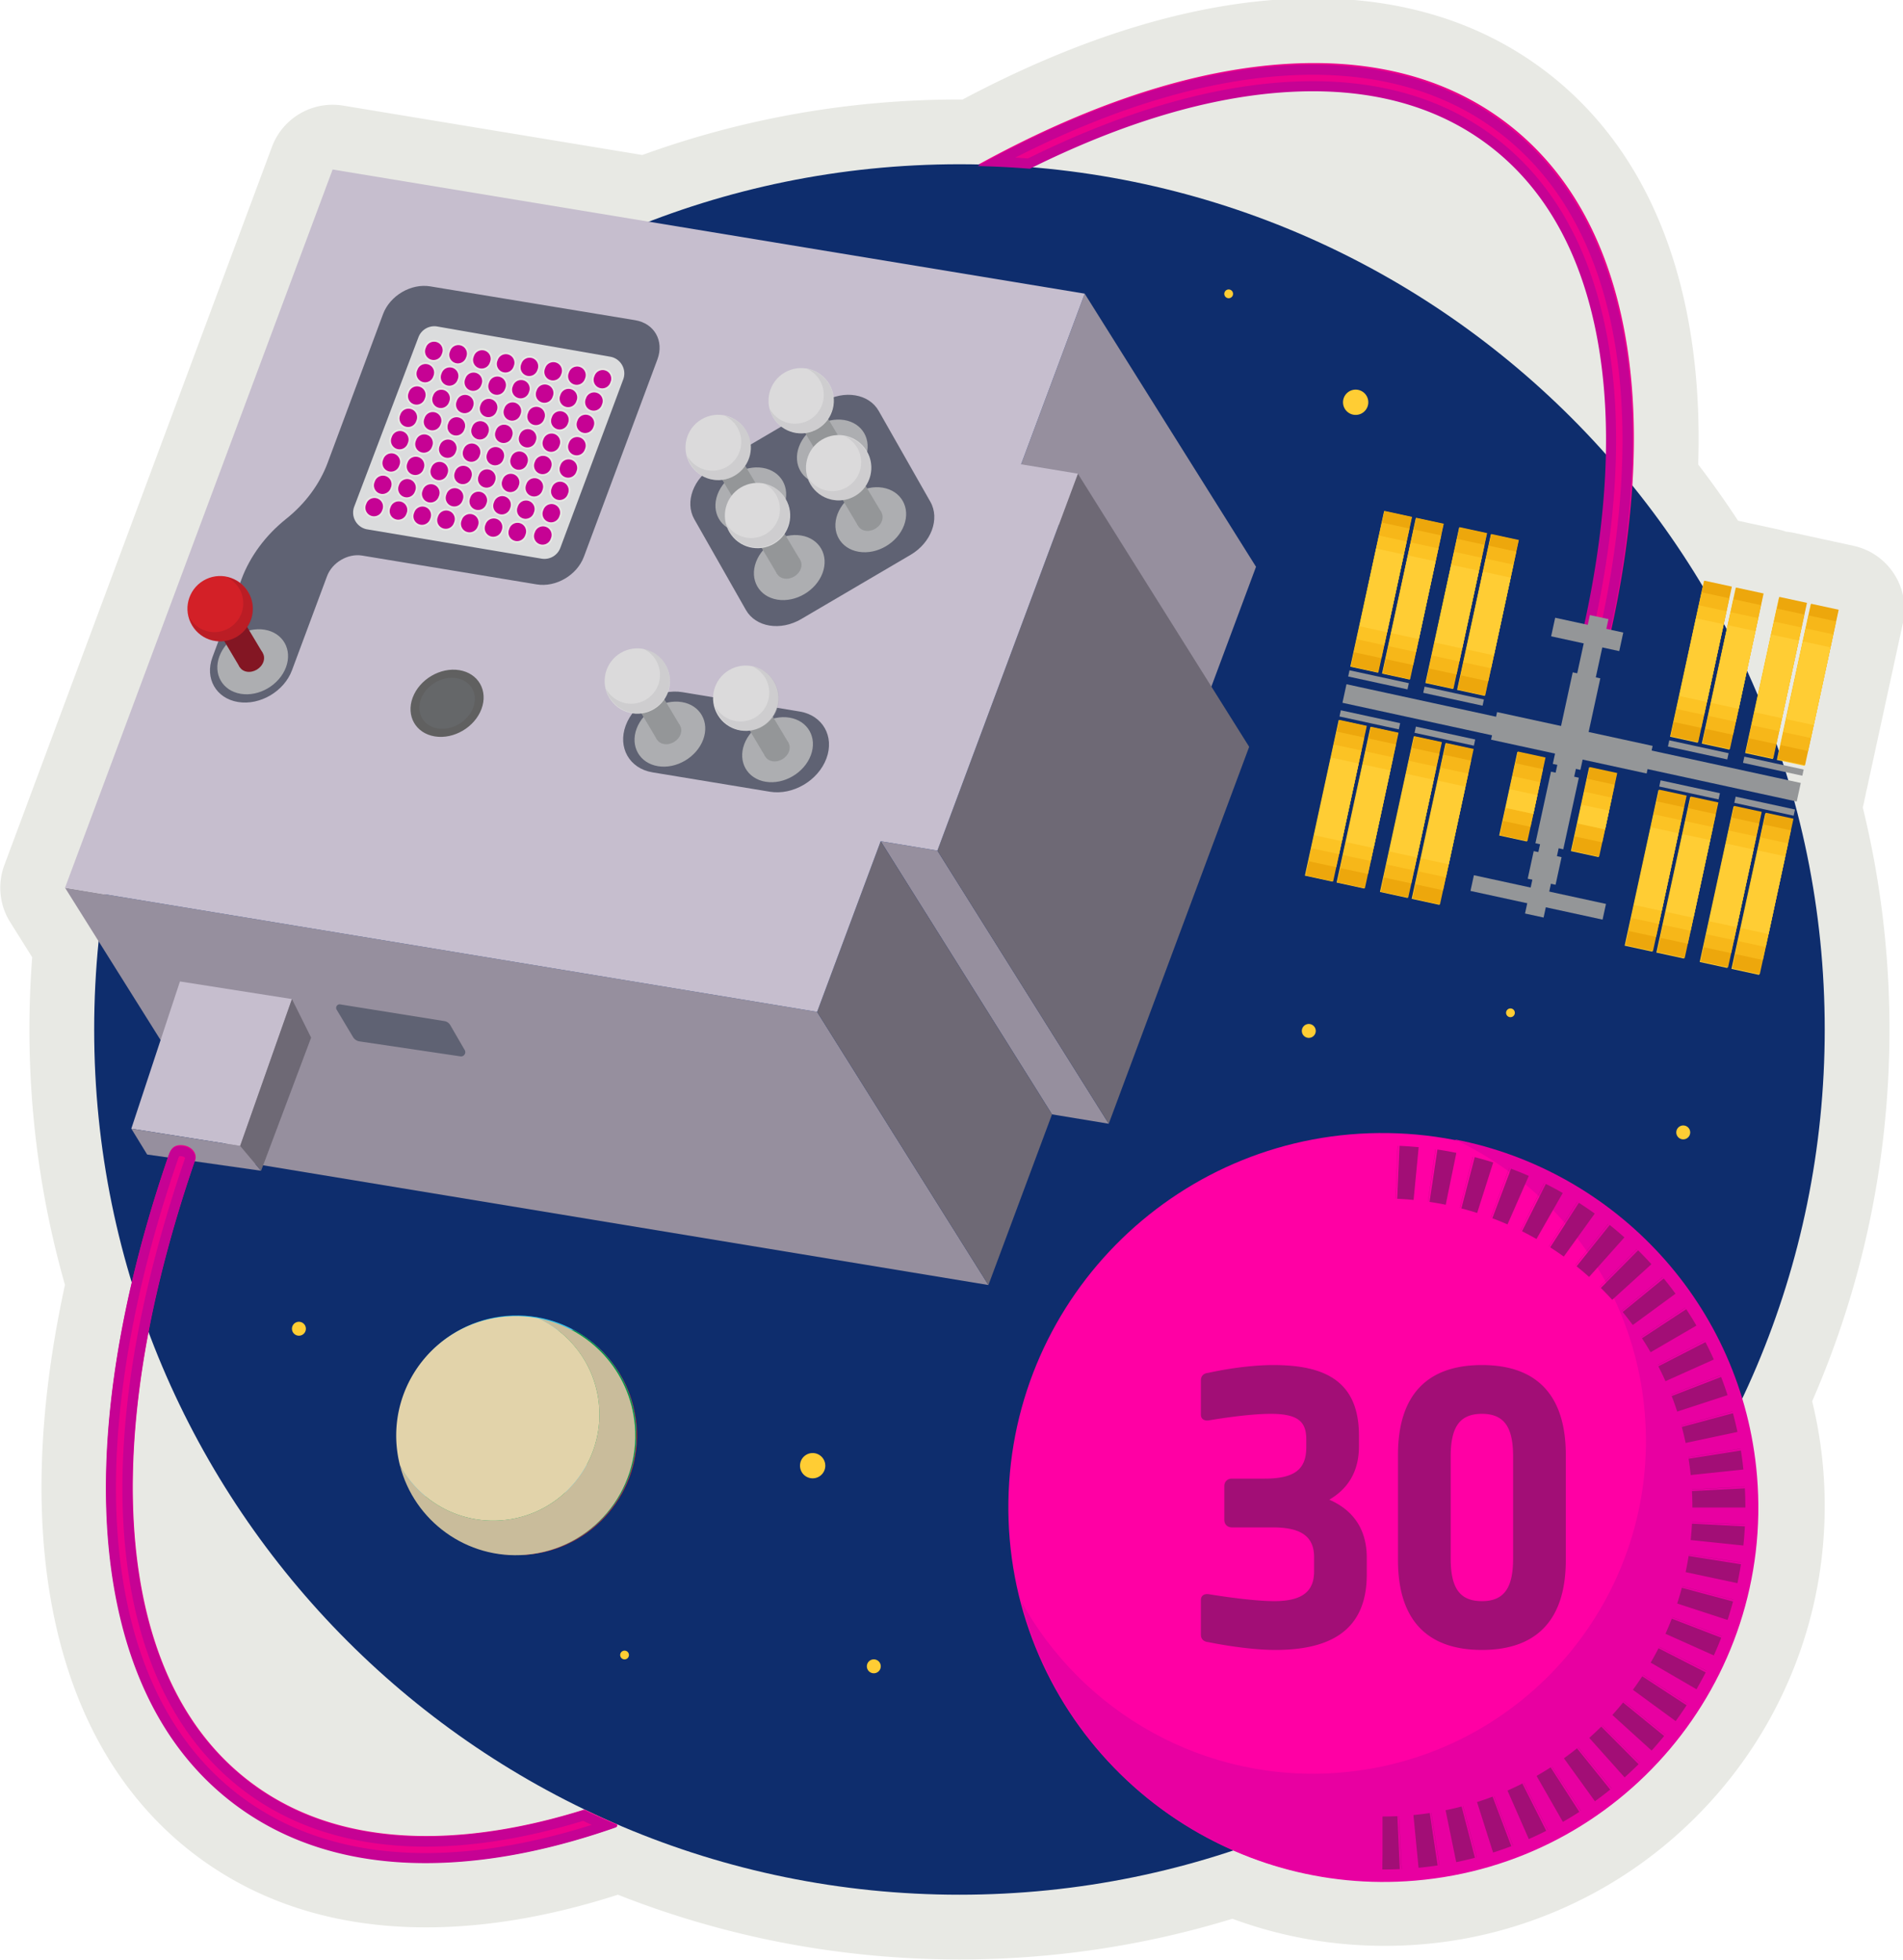<svg xmlns="http://www.w3.org/2000/svg" viewBox="0 0 466.821 480.81" height="1817.233" width="1764.365"><defs><clipPath clipPathUnits="userSpaceOnUse" id="a"><path d="M0 1920h1920V0H0z"/></clipPath><clipPath clipPathUnits="userSpaceOnUse" id="b"><path d="M574.185 873.813c-.707-45.904 35.933-83.688 81.836-84.394 45.902-.707 83.686 35.932 84.393 81.835.706 45.904-35.933 83.687-81.835 84.394-.437.007-.87.01-1.305.01-45.31-.002-82.39-36.38-83.089-81.845"/></clipPath><clipPath clipPathUnits="userSpaceOnUse" id="c"><path d="M719.247 1418.94h44.333v-44.64h-44.333z"/></clipPath><clipPath clipPathUnits="userSpaceOnUse" id="d"><path d="M795.213 1406.6h44.333v-44.64h-44.333z"/></clipPath><clipPath clipPathUnits="userSpaceOnUse" id="e"><path d="M775.702 1580.88h44.333v-44.64h-44.333z"/></clipPath><clipPath clipPathUnits="userSpaceOnUse" id="f"><path d="M859.056 1566.7h44.333v-44.64h-44.333z"/></clipPath><clipPath clipPathUnits="userSpaceOnUse" id="g"><path d="M802.601 1534.08h44.333v-44.64h-44.333z"/></clipPath><clipPath clipPathUnits="userSpaceOnUse" id="h"><path d="M833.08 1613.51h44.333v-44.64H833.08z"/></clipPath><clipPath clipPathUnits="userSpaceOnUse" id="i"><path d="M429.634 1468.72h44.333v-44.64h-44.333z"/></clipPath></defs><g clip-path="url(#a)" transform="matrix(.353 0 0 -.353 -105.256 660.065)"><path d="M964.92 530.625c-81.972 0-161.512 15.622-236.603 46.449-39.897-13.498-78.32-21.413-114.303-23.54a337.37 337.37 0 00-19.713-.591c-57.264-.002-106.661 15.397-146.818 45.768-44.773 33.861-74.653 83.635-88.81 147.938-12.99 58.998-12.163 127.982 2.454 205.035a789.448 789.448 0 005.399 26.01c-16.861 57.179-25.406 116.602-25.406 176.731 0 18.588.829 37.322 2.466 55.804l-19.283 30.747a22.499 22.499 0 00-2.024 19.809l185.957 499.142c3.32 8.915 11.812 14.647 21.072 14.647 1.216 0 2.444-.098 3.677-.302l213.749-35.284c69.72 26.041 143.09 39.238 218.187 39.238 2.502 0 5.066-.018 7.746-.053a790.819 790.819 0 0022.307 11.598c70.164 35.045 136.317 54.622 196.62 58.187 6.637.392 13.268.591 19.712.591 57.268 0 106.666-15.398 146.82-45.767 44.773-33.86 74.652-83.634 88.81-147.939 7.67-34.84 10.537-73.505 8.539-115.052a628.641 628.641 0 0036.656-51.809l15.012-3.262c.48-.104.956-.224 1.426-.359.483-.072.964-.161 1.444-.265l19.193-4.171a22.5 22.5 0 005.32-1.881 22.489 22.489 0 005.622-.498l19.194-4.171c.483-.105.96-.225 1.429-.359a23.2 23.2 0 001.44-.265l19.194-4.171c12.144-2.639 19.848-14.622 17.208-26.765l-23.507-108.167a23.408 23.408 0 00-.307-1.241 23.782 23.782 0 00-.238-1.27l-.937-4.305a22.348 22.348 0 00-.69-2.481 22.502 22.502 0 00-.401-2.54l-2.806-12.916a23.485 23.485 0 00-.142-.609c12.7-50.063 19.137-101.798 19.137-153.861 0-89.434-18.492-175.655-54.975-256.41 7.007-25.678 10.348-52.223 9.936-79.031-1.153-74.881-31.183-145.043-84.56-197.557-53.313-52.453-123.843-81.345-198.573-81.345h-.014c-1.472 0-2.961.011-4.438.034-34.86.536-68.706 7.301-100.75 20.123-61.365-19.654-125.383-29.614-190.427-29.614" fill="#e8e9e4"/><path d="M1211.308 1871.05c-6.884 0-13.963-.213-21.041-.63-63.357-3.746-132.446-24.108-205.347-60.519a799.898 799.898 0 01-17.807-9.18c-.736.003-1.466.005-2.192.005-75.761 0-149.837-12.97-220.384-38.57l-207.888 34.315a45.127 45.127 0 01-7.355.604c-18.521.001-35.5-11.463-42.143-29.293L301.195 1268.64a45.001 45.001 0 014.046-39.62l15.305-24.402a657.471 657.471 0 01-1.925-50.193c0-60.318 8.305-119.965 24.696-177.479a803.639 803.639 0 01-4.296-21.069c-15.187-80.057-15.968-152.08-2.321-214.066 7.496-34.047 19.347-64.81 35.224-91.433 16.387-27.478 37.242-50.899 61.988-69.614 44.148-33.39 98.108-50.32 160.38-50.32 6.893 0 13.972.211 21.049.63 35.566 2.101 73.253 9.513 112.217 22.056a643.658 643.658 0 01104.5-31.32c43.429-9.08 88.13-13.686 132.863-13.686 64.688 0 128.413 9.515 189.672 28.3 32.335-11.952 66.283-18.27 101.159-18.806 1.583-.024 3.195-.036 4.785-.036 40.757 0 80.37 7.92 117.74 23.54 36.114 15.093 68.623 36.717 96.627 64.268 28.025 27.572 50.182 59.75 65.858 95.638 16.237 37.178 24.789 76.748 25.419 117.61.402 26.196-2.517 52.163-8.69 77.417a643.365 643.365 0 0138 116.057c10.438 46.433 15.73 94.314 15.73 142.313 0 52.127-6.23 103.945-18.53 154.192l1.829 8.415c.182.84.34 1.681.474 2.525.229.825.435 1.657.617 2.497l.936 4.305c.092.421.176.84.255 1.261.103.414.2.831.29 1.25l23.509 108.166c5.278 24.285-10.13 48.252-34.416 53.53l-19.194 4.172c-.478.104-.958.2-1.438.288-.475.12-.953.231-1.433.336l-19.194 4.171a45.402 45.402 0 01-5.56.853 44.746 44.746 0 01-5.381 1.525l-19.194 4.172c-.481.105-.962.201-1.445.29-.473.118-.947.23-1.425.333l-5.92 1.287a651.638 651.638 0 01-27.712 39.097c1.34 40.381-1.804 78.18-9.38 112.591-7.495 34.047-19.347 64.81-35.224 91.433-16.386 27.478-37.242 50.9-61.987 69.614-44.15 33.39-98.113 50.321-160.39 50.321m19.38-177.104c-.205.102-.412.202-.62.304.208-.102.415-.202.62-.304m-6.491 3.156l-.341.162.34-.162m-12.888 128.948c52.282 0 97.039-13.829 133.246-41.213 40.38-30.54 67.435-75.904 80.408-134.83 7.786-35.369 10.303-74.703 7.568-117.533a602.67 602.67 0 0049.467-70.969l1.174 5.4 19.194-4.17-5.87-27.01c.714-1.347 1.419-2.7 2.125-4.054l6.614 30.44 19.194-4.172-11.907-54.785a594.375 594.375 0 007.644-17.554l15.205 69.96 19.194-4.17-21.587-99.327c.62-1.782 1.237-3.566 1.84-5.356l22.617 104.058 19.194-4.17-23.508-108.168-16.765 3.644c.309-.943.62-1.886.925-2.83l15.293-3.325-.935-4.305-12.82 2.787a565.092 565.092 0 001.73-5.637l9.998-2.172-2.807-12.916-3.022.658c.566-2.058 1.12-4.119 1.665-6.186l.149-.032-.064-.292c12.883-48.97 19.755-100.379 19.755-153.395 0-91.01-20.223-177.299-56.415-254.618 7.789-25.419 11.81-52.462 11.378-80.477-2.194-142.634-118.5-256.748-260.648-256.748-1.357 0-2.73.01-4.093.031-35.605.547-69.428 8.217-100.148 21.615-60.115-20.169-124.467-31.104-191.375-31.104-84.77 0-165.442 17.552-238.586 49.203-.017.01-.033.015-.05.022.018-.01.032-.014.05-.022.072-.03.144-.063.216-.094.894-.387.849-1.673-.071-1.995-39.971-13.999-78.047-22.13-113.795-24.243a312.453 312.453 0 00-18.384-.55h-.01c-52.281 0-97.03 13.827-133.235 41.211-40.382 30.54-67.435 75.904-80.41 134.831-12.33 56.01-11.461 121.955 2.587 196.003a775.03 775.03 0 006.552 30.983c-17.005 55.654-26.164 114.733-26.164 175.952a608.34 608.34 0 003.085 61.286l-23.342 37.22 185.956 499.141 219.726-36.27c67.005 25.782 139.787 39.924 215.875 39.924 4.442 0 8.87-.058 13.29-.155a773.638 773.638 0 0026.817 14.072c67.426 33.677 130.643 52.47 187.895 55.854a311.66 311.66 0 0018.385.552" fill="#e8e9e4"/><path d="M1566.221 1154.425c0-332.089-269.21-601.3-601.3-601.3s-601.3 269.211-601.3 601.3c0 332.09 269.21 601.301 601.3 601.301s601.3-269.212 601.3-601.3" fill="#0e2d6d"/><path d="M1051.958 1665.799l119.053-189.821-44.185-118.601-119.053 189.82zM949.611 1278.75l119.053-189.82-39.425 6.507-119.053 189.82z" fill="#968f9e"/><path d="M1047.197 1540.69l119.053-189.82-97.586-261.94-119.053 189.82z" fill="#6e6975"/><path d="M866.001 1166.657l119.053-189.821-522.638 86.274-119.053 189.82z" fill="#968f9e"/><path d="M910.187 1285.258l119.053-189.821-44.185-118.601-119.053 189.82z" fill="#6e6975"/><path d="M1007.773 1547.198l39.424-6.508-97.586-261.94-39.424 6.508-44.185-118.601-522.64 86.273 185.958 499.143 522.638-86.274z" fill="#c6bece"/><path d="M930.897 1484.237c14.431 8.473 20.599 25.03 13.779 36.985l-35.857 63.064c-3.393 5.988-9.387 9.692-16.339 10.839-6.951 1.148-14.859-.261-22.073-4.497l-75.97-44.605c-14.396-8.453-20.565-25.01-13.779-36.985l35.858-63.064c3.409-5.978 9.414-9.677 16.364-10.824 6.952-1.148 14.85.256 22.048 4.483l75.969 44.604M833.13 1319.662c15.983-2.638 33.6 7.687 39.334 23.075 5.732 15.388-2.587 30.02-18.57 32.658l-81.53 13.459c-16.007 2.642-33.608-7.711-39.341-23.1-5.733-15.387 2.57-29.991 18.578-32.634l81.53-13.458M703.95 1482.983l51.088 137.13c4.78 12.831-2.135 25.035-15.463 27.235l-142.425 23.51c-13.327 2.2-28.007-6.438-32.787-19.27l-38.553-103.48c-5.469-14.683-15.516-28.248-28.772-38.827-14.284-11.392-25.102-26.019-30.998-41.844l-20.219-54.273c-5.47-14.682 2.461-28.63 17.734-31.15 15.25-2.519 32.051 7.346 37.521 22.028l24.356 65.376c3.565 9.57 14.492 15.984 24.43 14.343l121.308-20.025c13.328-2.199 28 6.415 32.78 19.247" fill="#5f6273"/><path d="M601.904 1642.995l120.195-20.998c7.334-1.189 11.762-8.774 9.191-15.746l-43.709-117.07a11.812 11.812 0 00-13.039-7.56l-121.11 20.355c-7.344 1.234-11.727 8.873-9.088 15.835l44.625 117.712a11.812 11.812 0 0012.935 7.472" fill="#dbdcdd"/><path d="M828.24 1544.717c12.77-2.108 19.394-13.798 14.812-26.094-4.58-12.296-18.643-20.572-31.413-18.463-12.796 2.112-19.42 13.802-14.839 26.098 4.581 12.296 18.643 20.571 31.44 18.46M868.273 1533.431c-12.771 2.108-19.43 13.777-14.85 26.074 4.581 12.296 18.67 20.567 31.44 18.46 12.771-2.109 19.394-13.799 14.814-26.096-4.58-12.295-18.634-20.546-31.405-18.438M854.965 1497.712c12.771-2.108 19.395-13.8 14.813-26.094-4.58-12.297-18.643-20.572-31.414-18.464-12.77 2.108-19.42 13.803-14.838 26.099 4.58 12.295 18.668 20.567 31.44 18.459M911.59 1530.958c12.77-2.108 19.419-13.803 14.838-26.099-4.581-12.295-18.667-20.566-31.438-18.458-12.771 2.107-19.42 13.802-14.84 26.098 4.582 12.296 18.669 20.567 31.44 18.46M772.013 1381.96c12.77-2.107 19.395-13.798 14.814-26.093-4.58-12.297-18.644-20.572-31.414-18.464-12.796 2.113-19.42 13.803-14.839 26.099 4.581 12.295 18.643 20.57 31.44 18.459M846.816 1371.145c12.77-2.108 19.42-13.803 14.839-26.1-4.581-12.295-18.668-20.566-31.44-18.458-12.77 2.108-19.42 13.803-14.838 26.099 4.58 12.295 18.668 20.567 31.439 18.459" fill="#adaeb1"/><path d="M600.274 1358.1c13.225-2.183 27.76 6.35 32.495 19.06 4.735 12.71-2.116 24.8-15.342 26.983-13.2 2.18-27.743-6.379-32.479-19.089-4.735-12.71 2.125-24.775 15.326-26.954" fill="#606060"/><path d="M602.344 1363.65c10.037-1.656 21.066 4.82 24.66 14.465 3.593 9.646-1.606 18.82-11.642 20.477-10.018 1.654-21.055-4.84-24.648-14.486-3.594-9.645 1.612-18.802 11.63-20.455" fill="#656769"/><path d="M873.54 1547.594c-4.648.767-7.07 5.014-5.404 9.49 1.667 4.473 6.794 7.484 11.441 6.716 4.648-.767 7.058-5.02 5.391-9.496-1.667-4.475-6.78-7.477-11.429-6.71" fill="#949698"/><path d="M868.538 1550.828l-23.301 39.187 15.994 9.566 23.348-39.033z" fill="#949698"/><path d="M866.58 1571.914c-10.757-6.435-24.694-2.93-31.13 7.828-6.433 10.758-2.93 24.695 7.829 31.13 10.758 6.434 24.696 2.93 31.13-7.828 6.435-10.758 2.93-24.695-7.828-31.13" fill="#dbdadb"/><path d="M815.851 1515.12c-4.647.768-7.07 5.015-5.403 9.49 1.667 4.474 6.794 7.485 11.441 6.718 4.648-.768 7.058-5.022 5.391-9.497-1.667-4.475-6.78-7.477-11.429-6.71" fill="#949698"/><path d="M810.85 1518.354l-23.301 39.187 15.994 9.566 23.348-39.033z" fill="#949698"/><path d="M808.893 1539.44c-10.758-6.435-24.695-2.93-31.13 7.828-6.434 10.758-2.93 24.695 7.828 31.13 10.758 6.435 24.696 2.93 31.13-7.828 6.435-10.758 2.93-24.695-7.828-31.13" fill="#dbdadb"/><path d="M899.577 1501.027c-4.647.768-7.071 5.014-5.404 9.489 1.668 4.475 6.794 7.485 11.442 6.718 4.647-.768 7.058-5.022 5.39-9.497-1.666-4.475-6.781-7.477-11.428-6.71" fill="#949698"/><path d="M894.575 1504.26l-23.3 39.188 15.993 9.566 23.347-39.033z" fill="#949698"/><path d="M892.618 1525.347c-10.758-6.435-24.695-2.93-31.13 7.828-6.434 10.758-2.93 24.695 7.828 31.13 10.758 6.435 24.696 2.93 31.13-7.828 6.435-10.758 2.93-24.695-7.828-31.13" fill="#dbdadb"/><path d="M843.205 1467.792c-4.647.767-7.07 5.014-5.403 9.488 1.667 4.475 6.794 7.485 11.441 6.718 4.648-.767 7.058-5.021 5.391-9.496-1.667-4.475-6.78-7.478-11.429-6.71" fill="#949698"/><path d="M838.204 1471.025l-23.301 39.187 15.994 9.566 23.348-39.033z" fill="#949698"/><path d="M836.247 1492.111c-10.758-6.435-24.695-2.93-31.13 7.828-6.434 10.757-2.93 24.695 7.828 31.13 10.758 6.434 24.696 2.93 31.13-7.829 6.435-10.757 2.93-24.694-7.828-31.129" fill="#dbdadb"/><path d="M835.003 1340.839c-4.647.767-7.07 5.014-5.404 9.489 1.668 4.474 6.794 7.485 11.442 6.717 4.647-.767 7.058-5.021 5.391-9.496-1.667-4.475-6.782-7.477-11.429-6.71" fill="#949698"/><path d="M830.002 1344.073l-23.301 39.186 15.994 9.567 23.347-39.033z" fill="#949698"/><path d="M828.045 1365.159c-10.758-6.435-24.695-2.93-31.13 7.828-6.434 10.758-2.93 24.695 7.828 31.13 10.758 6.434 24.695 2.93 31.13-7.828 6.435-10.758 2.93-24.695-7.828-31.13" fill="#dbdadb"/><path d="M759.662 1352.78c-4.647.767-7.07 5.013-5.404 9.488 1.668 4.475 6.794 7.485 11.442 6.718 4.647-.768 7.058-5.022 5.391-9.497-1.667-4.475-6.782-7.477-11.429-6.71" fill="#949698"/><path d="M754.66 1356.013l-23.3 39.187 15.994 9.566 23.347-39.033z" fill="#949698"/><path d="M752.704 1377.1c-10.758-6.436-24.695-2.93-31.13 7.827-6.434 10.758-2.93 24.695 7.828 31.13 10.758 6.435 24.695 2.93 31.13-7.828 6.435-10.758 2.93-24.695-7.828-31.13" fill="#dbdadb"/><path d="M482.09 1432.25c12.77-2.107 19.396-13.798 14.814-26.093-4.58-12.297-18.643-20.572-31.413-18.464-12.796 2.113-19.421 13.803-14.84 26.099 4.58 12.295 18.644 20.57 31.44 18.459" fill="#adaeb1"/><path d="M469.74 1403.069c-4.647.768-7.071 5.014-5.404 9.489 1.667 4.475 6.794 7.485 11.442 6.718 4.647-.768 7.058-5.022 5.39-9.497-1.666-4.475-6.781-7.477-11.428-6.71" fill="#831623"/><path d="M464.738 1406.303l-23.301 39.187 15.995 9.566 23.347-39.033z" fill="#831623"/><path d="M462.781 1427.389c-10.758-6.435-24.695-2.93-31.13 7.828-6.434 10.758-2.93 24.695 7.828 31.13 10.758 6.435 24.695 2.93 31.13-7.828 6.434-10.758 2.93-24.695-7.828-31.13" fill="#d32027"/><path d="M423.225 1187.802l77.818-12.231-35.989-102.073-75.62 12z" fill="#c6bece"/><path d="M389.435 1085.499l10.995-17.964 79.18-11.294-14.556 17.258z" fill="#968f9e"/><path d="M501.043 1175.57l13.334-26.8-34.768-92.53-14.555 17.258z" fill="#6e6975"/><path d="M534.597 1171.858L607 1160.252a5.784 5.784 0 004.09-2.812l10.02-17.301c1.24-2.14-.543-4.763-2.989-4.4l-70.122 10.415a6.305 6.305 0 00-4.486 3L532.12 1168.2c-1.063 1.777.434 3.987 2.478 3.659" fill="#5f6273"/><path d="M726.55 602.233a596.258 596.258 0 00-21.798 9.937 1.063 1.063 0 01-.774.056c-32.343-10.109-63.224-16.067-92.383-17.79-55.718-3.298-102.62 9.138-139.397 36.952-36.777 27.815-61.51 69.557-73.511 124.07-11.791 53.558-10.885 117.01 2.694 188.59l.027.143c7.225 38.042 18.558 79.502 32.44 119.721 1.557 4.512-2.771 10.16-10.16 10.16-5.542 0-7.092-3.61-8.286-7.082-10.338-30.038-18.894-59.587-25.617-88.517a774.658 774.658 0 01-6.552-30.983c-14.048-74.048-14.917-139.993-2.586-196.003 12.973-58.927 40.027-104.29 80.408-134.83 36.209-27.386 80.959-41.216 133.246-41.214 6.026 0 12.16.185 18.384.552 35.748 2.113 73.824 10.244 113.796 24.244.919.322.964 1.607.07 1.994M1424.961 1650.006c-12.973 58.927-40.026 104.29-80.408 134.83-40.383 30.542-91.398 44.222-151.63 40.66-57.253-3.383-120.47-22.175-187.896-55.853a772.654 772.654 0 01-26.816-14.071 607.825 607.825 0 0036.252-1.87c64.732 32.184 125.136 50.139 179.55 53.356a292.41 292.41 0 0017.234.517c48.21 0 89.242-12.573 122.163-37.471 36.777-27.814 61.51-69.557 73.511-124.07 6.225-28.275 8.908-59.31 8.06-92.841-.76-29.981-4.344-61.958-10.753-95.748a750.857 750.857 0 00-4.344-21.187l17.492-6.425a771.126 771.126 0 015 24.169c5.176 27.289 8.557 53.474 10.153 78.47 2.735 42.83.22 82.166-7.568 117.534" fill="#ec008c"/><path d="M740.564 879.245c3.853-45.744-30.107-85.95-75.85-89.802-45.745-3.852-85.95 30.107-89.803 75.85-3.853 45.745 30.107 85.95 75.851 89.803 45.745 3.853 85.95-30.107 89.803-75.851" fill="#d32027"/><path d="M871.096 848.105a8.784 8.784 0 10-16.35 6.427 8.784 8.784 0 0016.35-6.427M909.903 710.086a4.83 4.83 0 10-8.992 3.534 4.83 4.83 0 008.992-3.534M735.04 718.644a3.042 3.042 0 10-5.662 2.224 3.042 3.042 0 005.662-2.224M1248.431 1587.095a8.783 8.783 0 00-11.388-4.961 8.783 8.783 0 106.426 16.349 8.784 8.784 0 004.962-11.388M1212.19 1151.654a4.83 4.83 0 10-8.992 3.534 4.83 4.83 0 008.992-3.534M1154.858 1664.576a3.043 3.043 0 10-5.664 2.226 3.043 3.043 0 005.664-2.226M1472.396 1081.127a4.83 4.83 0 10-8.993 3.534 4.83 4.83 0 008.993-3.534M1350.662 1164.905a3.042 3.042 0 10-5.663 2.225 3.042 3.042 0 005.663-2.225M510.396 944.686a4.83 4.83 0 10-8.992 3.534 4.83 4.83 0 008.992-3.534" fill="#ffcd34"/><path d="M731.361 878.47c3.425-40.661-26.762-76.4-67.423-79.824-40.66-3.425-76.4 26.76-79.824 67.423-3.424 40.66 26.762 76.4 67.423 79.824 40.661 3.425 76.4-26.762 79.824-67.423" fill="#ed8a22"/><path d="M722.159 877.695c2.996-35.58-23.417-66.85-58.995-69.846-35.58-2.997-66.85 23.416-69.846 58.995-2.997 35.579 23.416 66.85 58.995 69.846 35.578 2.997 66.849-23.416 69.846-58.995" fill="#f3cb17"/><path d="M740.414 871.254c-.707-45.903-38.49-82.542-84.394-81.835-45.902.706-82.542 38.49-81.835 84.393.706 45.903 38.491 82.542 84.394 81.836 45.902-.707 82.541-38.49 81.835-84.394" fill="#1fc3f3"/></g><g clip-path="url(#b)" transform="matrix(.353 0 0 -.353 -105.256 660.065)"><path d="M582.362 820.826c3.846 1.583 4.013 2.07 5.488 4.284 1.474 2.212 4.642 3.283 6.293 5.018 1.652 1.735 2.15 2.847 2.503 5.082.355 2.235.205 2.884 2.174 6.05 1.968 3.168 1.651 3.354 4.082 5.306 2.43 1.952-.43 3.28 3.562 2.737 3.992-.544 7.33-2.036 12.466-.994 5.137 1.04 5.484 2.796 9.811 3.209 4.327.413 5.77.552 9.29.497 3.52-.054 6.428 1.822 8.81.665 2.383-1.157 3.764-2.984 3.426-6.122-.337-3.137-3.492-4.545-1.328-6.285 2.165-1.74 1.473-1.89 3.8-3.046 2.328-1.156 6.237-2.656 8.741-3.335 2.504-.678 1.97-.35 5.565-2.646 3.594-2.295 4.154-3.501 6.15-2.655 1.994.847 3.125-.505 5.027 1.375 1.903 1.879.135 2.04 1.692 4.11 1.557 2.069 3.034 4.446 5.254 3.132 2.22-1.314.265-.964 3.46-2.613 3.195-1.65-2.292-1.711 4.367-1.981 6.66-.27 5.254-.467 9.56-.264 4.304.204 4.144.206 5.751.662 1.607.455.658 3.064 3.451 1.644 2.793-1.42 5.191-1.566 7.143.459 1.951 2.024 1.98 3.903 3.925 5.494 1.945 1.59 2.613 3.5 3.21 5.89.598 2.392.791 4.63.101 6.56-.69 1.932.697 5.094-2.756 2.82-3.453-2.272-4.867-3.231-7.419-3.247-2.553-.016-4.813 3.349-7.46.685-2.647-2.664-3.43-.33-6.582 1.385-3.15 1.714-.137 5.933-3.486 8.706-3.348 2.772-4.793 4.394-6.236 4.256-1.442-.138-2.91-.275-3.824-.688-.913-.413-3.15-.23-3.395-2.22-.243-1.992-.222-2.312.347-3.441.57-1.13 3.277-1.97 3.581-3.015.304-1.045.002-1.618-.269-1.885-.27-.267-.71-1.06-2.207-1.331-1.498-.27-1.374-1.017-1.945-1.596-.57-.58-1.642-.99-1.912.562-.269 1.55-1.368 1.195-1.237 2.766.13 1.572-1.593 3.038-2.62 5.135-1.029 2.096-1.778 1.947-1.744 4.213.036 2.267-.578 4.037-2.157 5.394-1.579 1.358-3.229 1.597-4.437 2.789-1.209 1.192-2.852 1.857-3.38 2.239-.527.382-2.327 3.243-3.657 3.838-1.33.595-2.014 1.957-2.64 2.926-.625.97-.502-.077-1.716.01-1.216.089-2.304-.537-2.5-.917-.199-.38-.229-1.613-.037-2.295.193-.682 1.705-2.946 3.06-4.993 1.356-2.048 3.377-5.867 5.288-6.483 1.911-.616 4.094-.863 5.413-1.79 1.32-.927 2.911-1.485 3.27-2.504.357-1.02.24-1.711-.346-1.648-.586.062-1.739 2.178-2.467 2.246-.728.068-1.186-.403-1.567-.931-.382-.527-.794-1.321-.374-1.754.42-.433 1.165-.551 1.202-1.592.038-1.041-.572-2.525-.845-2.947-.273-.423-1.275-1.276-1.543-1.47-.267-.195-1.61-1.33-1.587-.184.024 1.147.475 2.249.931 2.647.457.399.216 1.89-.249 2.83-.466.942-.904 1.909-1.325 2.315-.42.407-5.067 3.496-5.54 3.9-.474.407-5.158 2.799-6.878 5.386-1.72 2.587-4.424 6.269-6.025 5.794-1.6-.476-3.498-2.447-5.964-3.263-2.467-.815-6.69.976-8.093.508-1.402-.468-2.648-1.73-2.833-3.38-.186-1.651-1.438-3.285-2.462-4.016-1.025-.731-3.158-.698-5.172-3.334s-1.429-2.752-2.37-4.924c-.94-2.172-1.447-3.978-3.33-5.07-1.885-1.091-4.937-1.844-7.39-1.86-2.455-.015-3.112-1.125-5.016-.082s-2.822 1.438-4.979 2.8c-2.158 1.364-2.699 2.702-2.944 4.948-.244 2.245 2.053 4.454 1.454 8.62-.599 4.166-.722 5.078.308 6.183 1.031 1.104 6.424 1.5 10.95.898 4.524-.603 8.114-2.952 9.454.868 1.34 3.82 2.18 6.474.922 7.934-1.258 1.459-2.974 4.366-5.208 4.72-2.235.355-4.519.976-3.327 2.185 1.192 1.208 4.39.999 6.204 1.13 1.816.134 1.386-.127 3.06 1.128 1.671 1.254 3.382 1.494 4.57 2.383 1.186.889 2.374 1.83 3.722 2.77 1.348.939 6.774 3.469 8.69 6.534 1.913 3.064 6.395 3.945 8.054 3.556 1.66-.39 2.67.178 2.913 2.119.243 1.94-1.603 3.248-1.37 4.525.233 1.276-.22 2.99.75 3.669.97.678 3.725 2.93 4.251 2.44.526-.487 1.256-1.565.384-2.725-.87-1.16-2.344-1.99-1.848-3.358.496-1.368-.374-3.467.626-3.813 1-.346 1.45-.525 2.48-1.223 1.031-.698 2.187.466 4.06.34 1.871-.125 2.322-1.611 9.381-.386 7.06 1.224 7.528.476 9.791 1.906 2.262 1.429 1.092 5.127 2.234 6.496 1.141 1.37 2.488 2.255 3.541 1.386 1.054-.87 2.841-1.935 3.878-.74 1.037 1.198-.997 4.269 1.156 5.516 2.153 1.247 2.133-.086 5.93.603 3.798.688 7.547 1.697 4.683 2.7-2.866 1.005-4.775 1.728-7.39 1.608-2.616-.12-9.046-1.994-11.172 1.932-2.126 3.927-2.538 4.894-1.125 6.579 1.413 1.685 3.7 3.97 6.354 5.276 2.655 1.306 35.77.743 52.632-5.757 16.862-6.5 22.3-27.476 25.603-31.243 3.302-3.767 5.372-20.04 1.498-22.221-3.874-2.18-5.436-2.763-7.48-4.11-2.045-1.344-6.832.246-4.839-3.183 1.993-3.43 3.325-5.21 4.985-6.516 1.661-1.305 5.832-2.215 4.651-5.533-1.18-3.317-3.213-4.653.481-6.55 3.695-1.894 4.47-3.587 4.47-3.587s-1.659-14.134-4.87-15.317c-3.213-1.183-3.184-1.57-4.996-2.556-1.81-.986-1.812-2.043-.938-3.003.874-.96 2.52-2.68 2.51-3.32-.01-.64-18.433-33.16-23.519-36.122-5.086-2.962-6.617-3.597-6.429-1.831.187 1.767.476 4.963-.362 7.697-.838 2.733-1.39 8.422-2.92 12.926-1.532 4.504-7.855-.84-6.573-5.9 1.282-5.06-.949-2.56.366-9.093 1.314-6.534.934-6.84 1.127-8.292.193-1.451 1.051-9.297 1.051-9.297s-108.758-38.331-117.835-25.07c-9.077 13.26-13.052 41.393-15.897 47.242-2.845 5.849-5.027 16.406-5.027 16.406" fill="#00934a"/><path d="M647.714 867.769c.426-.037.88-.021 1.154-1.252.275-1.231.138-3.176-.116-4.079-.254-.903.214-1.657-.294-1.756-.508-.099-1.331.123-1.575-.124-.244-.248-1.752-.688-1.425.971.326 1.658.102 1.465.198 2.53.097 1.065-.671 1.451-.582 1.982.088.533 1.694 1.811 2.64 1.728M656.941 855.618s.841-.813 1.131-1.031c.29-.218 1.06-.47 1.88-.935.82-.467 1.694-.8 2.196-1.075.502-.274.635-.303 1.222-.312.587-.008.993.385 1.001.918.008.534-.149 2.456.177 2.852.327.395.548.924.414.873-.134-.051-2.279-.765-2.706-.758-.426.006-1.492.05-1.943.19-.452.14-1.218.614-1.593.535-.374-.078-.156-.1-.682-.283-.525-.182-1.62-.272-1.097-.974M616.528 926.115c-.094-.879-.041-2.019.664-3.34.704-1.322.715-.602 1.088-2.368.373-1.766 1.152-3.157 1.704-3.676.552-.519.949-.702 2.2-2.513 1.254-1.81 1.15-2.212 2.42-4.034 1.269-1.822 3.167-2.164 3.145-3.604-.023-1.44.97-4.496-1.924-5.41-2.894-.917-3.482-1.015-4.955-1.419-1.474-.404-6.084-.9-6.911-1.405-.827-.502-3.833-.619-3.833-.619s-.223.257.836 1.773c1.06 1.516.406 2.095 2.155 1.966 1.749-.129 2.778.958 2.793.963.015.007-.39.136-1.692.458-1.303.323-2.521.675-1.351 1.863 1.17 1.19.339 2.408 1.378 2.998 1.039.59 2.785.122 2.879 1.591.093 1.47 1.762-.322.467 1.8-1.294 2.122-1.363 1.808-2.37 2.834-1.007 1.027-1.71 1.334-1.988 2.405-.28 1.071.373 1.861.149 2.904-.224 1.044.11 1.357-.63 2.97-.74 1.612-.4 2.887-.076 3.122.324.235 3.852.741 3.852.741" fill="#00934a"/><path d="M598.865 902.323c1.258-.752 2.493-.137 3.382.489.89.627 1.069 1.852 2.99 1.888 1.92.037 1.73-1.82 2.88.133 1.153 1.95.819 5.386.819 5.386s.136 1.698 1.453 1.73c1.318.032 1.1 1.878.208 2.114-.892.236-2.213.56-2.935.339-.722-.221-1.173-.225-2.858-1.412-1.684-1.186-1.44-2.266-2.198-2.467-.76-.201-1.564-1.245-2.192-2.085-.63-.84-1.426-2.465-1.692-3.345-.266-.88-1.537-1.765.143-2.77M643.631 940.42c-.153-1.448-.673-2.32-.965-2.991-.292-.67-1.672.095-1.93-2.153-.259-2.25-1.43-2.31-.267-3.968 1.163-1.66-.487-2.59.31-3.763.795-1.175 1.823-3.354 2.21-2.966.388.388 1.696 1.183 3.376 1.157 1.68-.026 2.45 1.994 4.282 2.198 1.832.205 1.796 1.578 2.727.895.93-.684 1.455-4.183 2.242-5.076.786-.892 1.362-2.426 2.03-3.231.67-.805-.393-3.665 1.79-3.308 2.183.357 2.01.92 3.495 1.102 1.485.182 2.48-.554 3.252 1.754.773 2.309 1.061 5.038 1.245 5.607.184.57 1.19 2.182 2.42 2.658 1.231.476 1.532.923.921 2.626-.612 1.703-2.758.473-2.677 2.842.081 2.368.257 4.847.257 4.847s.691 1.139 2.078 2.078c1.387.939 4.03 1.058 5.163 2 1.135.943 1.047 5.665 1.135 6.144.087.479-15.776-.878-15.776-.878z" fill="#00934a"/></g><path d="M44.212 281.156c-1.955 0-2.502 1.273-2.923 2.498-3.648 10.597-6.666 21.02-9.037 31.227a273.422 273.422 0 00-2.312 10.93c-4.956 26.122-5.262 49.387-.912 69.145 4.577 20.789 14.12 36.792 28.366 47.566 12.773 9.66 28.559 14.539 47.003 14.539h.003c2.126 0 4.29-.065 6.486-.195 12.61-.745 26.043-3.613 40.144-8.552a.378.378 0 00.025-.704 210.347 210.347 0 01-7.69-3.506.373.373 0 00-.273-.019c-11.41 3.566-22.304 5.668-32.59 6.276-2.062.122-4.091.183-6.083.183-17.007 0-31.48-4.436-43.094-13.22-12.974-9.811-21.7-24.537-25.933-43.768-4.16-18.895-3.84-41.279.95-66.53l.01-.05c2.548-13.422 6.546-28.048 11.444-42.236.55-1.592-.977-3.584-3.584-3.584m0 2.47c.712 0 1.09.286 1.201.448-4.994 14.49-8.965 29.162-11.49 42.457l-.007.034c-4.853 25.581-5.167 48.299-.936 67.522 4.364 19.82 13.4 35.03 26.855 45.207 12.037 9.104 27.037 13.72 44.584 13.72 2.033 0 4.128-.064 6.228-.188 10.2-.603 21.094-2.668 32.393-6.14.698.332 1.401.662 2.11.99-12.041 3.826-23.594 6.086-34.41 6.725-2.137.126-4.27.19-6.343.19-17.883 0-33.196-4.723-45.513-14.038-13.764-10.41-22.998-25.93-27.444-46.127-4.279-19.432-3.967-42.362.926-68.155.667-3.517 1.438-7.16 2.29-10.831 2.34-10.069 5.357-20.493 8.968-30.983.147-.428.263-.7.345-.811.039-.009.115-.02.243-.02M322.067 15.875c-2.127 0-4.29.065-6.486.195-20.198 1.194-42.5 7.823-66.285 19.704a272.922 272.922 0 00-9.46 4.964c4.295.093 8.56.314 12.788.66 22.836-11.354 44.146-17.689 63.341-18.823 2.062-.122 4.088-.183 6.08-.183 17.007 0 31.483 4.436 43.097 13.22 12.974 9.812 21.699 24.537 25.933 43.768 2.196 9.975 3.142 20.924 2.842 32.753-.267 10.577-1.531 21.857-3.793 33.777-.47 2.477-.981 4.969-1.532 7.475l6.17 2.266c.639-2.86 1.23-5.702 1.765-8.526 1.826-9.627 3.019-18.865 3.582-27.683.965-15.11.077-28.986-2.67-41.463-4.577-20.788-14.12-36.791-28.366-47.565-12.773-9.66-28.563-14.539-47.006-14.539m0 2.47c17.885 0 33.199 4.723 45.516 14.039 13.764 10.409 22.998 25.928 27.444 46.126 2.686 12.198 3.566 25.916 2.617 40.775-.555 8.7-1.747 17.913-3.543 27.38-.351 1.85-.735 3.756-1.147 5.69l-1.495-.548c.388-1.834.754-3.655 1.092-5.436 2.274-11.99 3.564-23.488 3.835-34.176.304-12.005-.671-23.224-2.9-33.346-4.363-19.82-13.398-35.03-26.855-45.207-12.036-9.103-27.037-13.72-44.586-13.72-2.033 0-4.127.064-6.225.188-19.352 1.144-40.772 7.458-63.68 18.771-1.027-.08-2.057-.153-3.09-.22.451-.228.901-.454 1.349-.678 23.486-11.73 45.466-18.274 65.327-19.448 2.138-.126 4.271-.19 6.34-.19" fill="#c60294"/><path d="M331.24 163.551l6.77 1.472 8.294-38.159-6.772-1.471zM339.023 165.243l6.77 1.471 8.294-38.158-6.771-1.472zM349.654 167.553l6.771 1.472 8.293-38.159-6.77-1.471zM357.438 169.245l6.77 1.471 8.294-38.158-6.771-1.472zM409.68 180.732l6.771 1.471 8.294-38.158-6.771-1.472zM417.464 182.423l6.771 1.472 8.293-38.159-6.77-1.471zM428.095 184.734l6.771 1.471 8.294-38.158-6.772-1.472zM435.879 186.426l6.77 1.471 8.294-38.158-6.771-1.472zM439.803 200.997l-6.771-1.472-8.293 38.158 6.77 1.472zM432.02 199.305l-6.772-1.472-8.293 38.159 6.771 1.471zM421.388 196.994l-6.77-1.471-8.294 38.158 6.771 1.472zM413.605 195.303l-6.772-1.472-8.293 38.158 6.772 1.472zM361.362 183.816l-6.771-1.472-8.294 38.159 6.772 1.471zM353.578 182.124l-6.77-1.471-8.294 38.158 6.771 1.472zM342.947 179.814l-6.771-1.472-8.293 38.158 6.771 1.472zM335.163 178.122l-6.77-1.471-8.294 38.158 6.771 1.472z" fill="#ffcd34"/><path d="M380.915 187.403l6.77 1.471 4.883-22.464-6.77-1.472z" fill="#949698"/><path d="M367.244 174.69l-1.471 6.771 38.158 8.293 1.472-6.771z" fill="#949698"/><path d="M374.098 224.102l4.557.99 15.912-73.216-4.556-.99z" fill="#949698"/><path d="M381.497 151.544l-.99 4.557 16.706 3.63.99-4.556zM376.652 206.865l6.834 1.485 3.817-17.562-6.834-1.485zM374.761 215.564l6.834 1.486 1.472-6.771-6.835-1.485zM361.56 214.708l-.837 3.853 32.4 7.041.837-3.852zM330.304 167.854l-.99 4.556 111.438 24.22.99-4.556zM331.047 164.437l-.33 1.519 14.554 3.163.33-1.519zM349.462 168.44l-.33 1.518 14.554 3.163.33-1.518zM409.488 181.618l-.33 1.518 14.555 3.164.33-1.519zM427.903 185.62l-.33 1.519 14.554 3.163.33-1.519zM439.996 200.11l.33-1.518-14.555-3.163-.33 1.518zM421.58 196.108l.33-1.518-14.554-3.163-.33 1.518zM361.554 182.93l.33-1.519-14.554-3.163-.33 1.519zM343.14 178.928l.33-1.519-14.555-3.163-.33 1.518z" fill="#949698"/><path d="M378.995 185.925l-6.771-1.471-4.458 20.511 6.771 1.472zM396.587 189.749l-6.77-1.472-4.459 20.512 6.771 1.471z" fill="#ffcd34"/><path d="M155.737 349.739c-1.128-13.395-11.092-23.925-23.675-26.34 8.144 3.836 14.08 11.784 14.89 21.4 1.208 14.344-9.441 26.952-23.786 28.16-10.6.893-20.245-4.693-25.05-13.457 3.485 13.62 16.387 23.136 30.862 21.917 16.138-1.36 28.118-15.543 26.76-31.68" fill="#c9bc9b"/><path d="M146.951 344.799c-.81-9.615-6.745-17.564-14.889-21.4a29.524 29.524 0 00-8.005-.42c-16.138 1.36-28.118 15.544-26.759 31.681a29.473 29.473 0 00.818 4.842c4.805 8.764 14.45 14.35 25.05 13.457 14.344-1.208 24.993-13.816 23.785-28.16" fill="#e2d3aa"/><g opacity=".3" clip-path="url(#c)" transform="matrix(.353 0 0 -.353 -105.256 660.065)"><path d="M763.5 1398.71c-.866 10.286-8.52 18.373-18.182 20.228 6.254-2.947 10.813-9.05 11.435-16.436.927-11.015-7.252-20.698-18.268-21.625-8.14-.686-15.549 3.604-19.238 10.334 2.676-10.46 12.585-17.768 23.702-16.832 12.393 1.044 21.594 11.937 20.55 24.33" fill="#adaeb1"/></g><g opacity=".3" clip-path="url(#d)" transform="matrix(.353 0 0 -.353 -105.256 660.065)"><path d="M839.465 1386.371c-.866 10.287-8.52 18.374-18.182 20.23 6.254-2.947 10.813-9.052 11.435-16.436.928-11.017-7.251-20.699-18.267-21.627-8.141-.686-15.55 3.604-19.238 10.334 2.676-10.46 12.585-17.768 23.702-16.83 12.393 1.042 21.594 11.935 20.55 24.33" fill="#adaeb1"/></g><g opacity=".3" clip-path="url(#e)" transform="matrix(.353 0 0 -.353 -105.256 660.065)"><path d="M819.955 1560.654c-.867 10.287-8.52 18.374-18.183 20.23 6.255-2.947 10.813-9.052 11.435-16.437.928-11.016-7.25-20.698-18.267-21.626-8.14-.686-15.548 3.604-19.237 10.334 2.676-10.46 12.584-17.768 23.7-16.83 12.395 1.042 21.595 11.935 20.552 24.33" fill="#adaeb1"/></g><g opacity=".3" clip-path="url(#f)" transform="matrix(.353 0 0 -.353 -105.256 660.065)"><path d="M903.309 1546.469c-.867 10.287-8.52 18.374-18.182 20.229 6.254-2.946 10.813-9.05 11.434-16.435.928-11.017-7.25-20.7-18.267-21.627-8.14-.686-15.548 3.604-19.237 10.334 2.676-10.46 12.585-17.768 23.7-16.831 12.395 1.043 21.596 11.937 20.552 24.33" fill="#adaeb1"/></g><g opacity=".3" clip-path="url(#g)" transform="matrix(.353 0 0 -.353 -105.256 660.065)"><path d="M846.854 1513.847c-.866 10.287-8.52 18.374-18.182 20.229 6.254-2.947 10.813-9.051 11.435-16.436.928-11.016-7.251-20.698-18.267-21.626-8.142-.686-15.55 3.604-19.239 10.334 2.676-10.46 12.585-17.768 23.702-16.832 12.393 1.044 21.594 11.937 20.55 24.33" fill="#adaeb1"/></g><g opacity=".3" clip-path="url(#h)" transform="matrix(.353 0 0 -.353 -105.256 660.065)"><path d="M877.332 1593.277c-.866 10.287-8.519 18.374-18.182 20.229 6.254-2.947 10.813-9.051 11.435-16.436.928-11.016-7.25-20.7-18.267-21.626-8.14-.686-15.549 3.604-19.238 10.334 2.676-10.46 12.585-17.768 23.702-16.832 12.393 1.044 21.594 11.937 20.55 24.33" fill="#adaeb1"/></g><g opacity=".3" clip-path="url(#i)" transform="matrix(.353 0 0 -.353 -105.256 660.065)"><path d="M473.886 1448.491c-.866 10.287-8.519 18.374-18.182 20.23 6.254-2.947 10.813-9.052 11.435-16.436.928-11.017-7.25-20.699-18.267-21.627-8.14-.686-15.549 3.604-19.238 10.334 2.676-10.46 12.585-17.768 23.702-16.83 12.393 1.042 21.594 11.935 20.55 24.33" fill="#831623"/></g><path d="M331.351 163.5l6.773 1.466 8.258-38.166-6.772-1.466zM339.137 165.185l6.772 1.466 8.258-38.167-6.772-1.465zM349.77 167.486l6.773 1.465 8.258-38.166-6.773-1.465zM357.555 169.17l6.772 1.466 8.259-38.166-6.773-1.466zM409.808 180.61l6.773 1.465 8.258-38.167-6.773-1.465zM417.594 182.294l6.772 1.465 8.258-38.166-6.772-1.466zM428.227 184.595l6.772 1.465 8.258-38.166-6.772-1.466zM436.012 186.279l6.772 1.465 8.258-38.165-6.772-1.466zM439.95 200.846l-6.773-1.465-8.258 38.166 6.772 1.466zM432.164 199.162l-6.772-1.466-8.258 38.167 6.772 1.465zM421.53 196.861l-6.771-1.465-8.259 38.166 6.773 1.465zM413.746 195.177l-6.772-1.466-8.259 38.166 6.773 1.466zM361.493 183.738l-6.773-1.466-8.258 38.166 6.772 1.466zM353.707 182.053l-6.772-1.465-8.258 38.166 6.772 1.465zM343.074 179.752l-6.772-1.465-8.259 38.166 6.773 1.466zM335.289 178.068l-6.772-1.466-8.258 38.167 6.772 1.465zM379.128 185.83l-6.772-1.465-4.44 20.516 6.773 1.466zM396.723 189.638l-6.772-1.465-4.44 20.515 6.773 1.466z" fill="#eda70c"/><path d="M332.116 159.999l6.772 1.465 6.869-31.8-6.773-1.465zM339.901 161.683l6.772 1.466 6.869-31.8-6.773-1.465zM350.534 163.984l6.773 1.466 6.868-31.8-6.772-1.465zM358.32 165.669l6.772 1.465 6.868-31.8-6.772-1.465zM410.573 177.108l6.772 1.465 6.868-31.8-6.772-1.465zM418.358 178.792l6.772 1.466 6.869-31.8-6.773-1.466zM428.991 181.093l6.773 1.465 6.868-31.8-6.772-1.465zM436.776 182.777l6.773 1.466 6.868-31.8-6.772-1.465zM439.324 203.711l-6.772-1.465-6.869 31.8 6.773 1.465zM431.539 202.027l-6.773-1.466-6.868 31.8 6.773 1.466zM420.905 199.726l-6.772-1.465-6.868 31.8 6.772 1.465zM413.12 198.041l-6.772-1.465-6.868 31.8 6.772 1.465zM360.867 186.603l-6.772-1.466-6.869 31.8 6.773 1.465zM353.082 184.918l-6.773-1.465-6.868 31.8 6.773 1.465zM342.449 182.617l-6.773-1.465-6.868 31.8 6.772 1.465zM334.664 180.933l-6.773-1.466-6.868 31.8 6.772 1.466zM378.502 188.696l-6.772-1.466-3.05 14.15 6.773 1.465zM396.098 192.503l-6.772-1.465-3.05 14.149 6.773 1.465z" fill="#f7b719"/><path d="M332.81 156.816l6.774 1.465 5.478-25.433-6.773-1.465zM340.596 158.5l6.772 1.466 5.479-25.433-6.773-1.466zM351.23 160.801l6.772 1.465 5.478-25.432-6.772-1.466zM359.015 162.486l6.772 1.465 5.478-25.433-6.772-1.465zM411.268 173.924l6.772 1.466 5.478-25.433-6.772-1.466zM419.053 175.609l6.772 1.465 5.479-25.432-6.773-1.466zM429.686 177.91l6.773 1.465 5.478-25.433-6.772-1.465zM437.472 179.594l6.772 1.466 5.478-25.433-6.773-1.466zM438.629 206.894l-6.772-1.465-5.479 25.433 6.773 1.466zM430.844 205.21l-6.773-1.465-5.478 25.432 6.773 1.466zM420.21 202.91l-6.772-1.466-5.478 25.433 6.772 1.465zM412.425 201.225l-6.772-1.466-5.478 25.433 6.772 1.466zM360.172 189.786l-6.772-1.466-5.479 25.434 6.773 1.465zM352.387 188.101l-6.772-1.465-5.479 25.433 6.773 1.466zM341.754 185.8l-6.773-1.465-5.478 25.433 6.772 1.466zM333.968 184.116l-6.772-1.465-5.478 25.432 6.772 1.466zM377.807 191.88l-6.772-1.466-1.66 7.782 6.773 1.466zM395.403 195.686l-6.772-1.465-1.66 7.782 6.773 1.466z" fill="#fcc324"/><path d="M333.506 153.632l6.773 1.466 4.088-19.067-6.773-1.465zM341.291 155.317l6.772 1.465 4.089-19.066-6.773-1.465zM351.924 157.618l6.773 1.465 4.088-19.066-6.773-1.465zM359.71 159.302l6.772 1.466 4.088-19.067-6.772-1.465zM411.963 170.741l6.772 1.466 4.088-19.067-6.772-1.465zM419.748 172.426l6.772 1.465 4.089-19.067-6.773-1.465zM430.381 174.726l6.773 1.466 4.088-19.067-6.773-1.465zM438.166 176.41l6.773 1.466 4.088-19.066-6.772-1.465zM437.934 210.078l-6.772-1.466-4.089 19.067 6.773 1.465zM430.149 208.393l-6.772-1.465-4.089 19.066 6.773 1.466zM419.516 206.092l-6.773-1.465-4.088 19.067 6.772 1.465zM411.73 204.408l-6.772-1.465-4.088 19.066 6.772 1.465zM359.477 192.97l-6.772-1.466-4.088 19.066 6.772 1.466zM351.692 191.285l-6.772-1.466-4.089 19.067 6.773 1.465zM341.059 188.984l-6.773-1.466-4.088 19.067 6.772 1.465zM333.273 187.3l-6.772-1.466-4.088 19.066 6.772 1.466zM377.112 195.062l-6.772-1.465-.964 4.6 6.772 1.465zM394.708 198.87l-6.772-1.466-.964 4.6 6.772 1.465z" fill="#ffcd34"/><path d="M430.894 371.138c-.78 50.68-42.496 91.131-93.175 90.351-50.68-.78-91.131-42.496-90.351-93.175.78-50.68 42.495-91.13 93.175-90.35 50.679.78 91.13 42.495 90.35 93.174" fill="#ff00a4"/><path d="M431.009 362.059c-3.536-41.982-34.766-74.984-74.202-82.554 25.524 12.023 44.128 36.935 46.666 67.072 3.786 44.958-29.59 84.473-74.549 88.26-33.222 2.797-63.454-14.71-78.51-42.176 10.922 42.689 51.358 72.512 96.727 68.69 50.579-4.26 88.127-48.714 83.868-99.292" fill="#e800a1"/><path d="M312.877 404.759c-7.468 0-16.466-1.915-16.466-1.915-1.149-.096-1.82-.766-1.82-1.82v-8.52c0-1.052.767-1.53 1.82-1.435 0 0 10.147 1.723 16.179 1.723 6.988 0 9.764-2.489 9.764-7.276v-3.542c0-5.36-3.638-7.275-10.147-7.275h-10.052c-1.053 0-1.82-.766-1.82-1.82v-8.328c0-1.053.767-1.818 1.82-1.818h8.137c7.276 0 10.148-2.298 10.148-7.659v-2.01c0-4.213-1.915-6.223-8.712-6.223-6.127 0-15.317 1.627-15.317 1.627-1.053.096-1.82-.382-1.82-1.435v-8.425c0-1.053.671-1.723 1.82-1.819 0 0 8.137-1.915 15.987-1.915 12.732 0 20.965 4.021 20.965 17.328v2.585c0 6.414-2.872 10.53-7.275 13.115 5.456 2.393 9.19 6.797 9.19 14.264v4.117c0 14.072-9.478 18.476-22.401 18.476M371.179 357.371c0-6.892-1.915-10.53-7.659-10.53s-7.658 3.638-7.658 10.53v24.89c0 6.894 1.914 10.531 7.658 10.531 5.744 0 7.659-3.637 7.659-10.53zm-7.659 47.388c-13.977 0-20.582-7.946-20.582-22.019v-25.847c0-14.073 6.605-22.019 20.582-22.019s20.582 7.946 20.582 22.02v25.846c0 14.073-6.605 22.019-20.582 22.019M373.371 302.048c.005.004.005.009.013.009a75.548 75.548 0 013.159 1.69c.112.06.22.12.328.181l.018.013c.004 0 .008.004.013.004.008 0 .013-.004.017-.013l6.424-11.245c.01-.009.005-.022-.008-.03l-.403-.23a84.323 84.323 0 00-3.708-1.976c-.005-.004-.009-.004-.013-.004-.009.004-.013.01-.013.014l-5.827 11.57zM373.016 301.862c0 .008.004.013.013.017 0 .005.005.005.009.005.008 0 .017-.005.017-.014l5.766-11.6v-.009c0-.009-.004-.017-.013-.017-.009-.004-.022-.004-.026.008l-5.766 11.601zM366.09 298.851a.45.45 0 00.013.013 71.33 71.33 0 013.317 1.343h.005l.36.156c0 .005.004.005.008.005h.009c.004-.005.009-.01.009-.014l5.207-11.86c.004-.004.004-.013 0-.017 0-.005-.005-.01-.01-.014-.142-.06-.285-.121-.424-.182l-.004-.004a91.546 91.546 0 00-3.89-1.572c-.013-.004-.022 0-.026.012l-4.574 12.117zM379.951 305.773c0 .01.005.013.01.018.003.004.008.004.012.004.009 0 .013-.004.018-.009l6.948-10.929c.004-.004.004-.008.004-.013 0-.008-.004-.013-.009-.017-.012-.01-.025-.005-.03.004l-6.948 10.93c-.005.004-.005.008-.005.012M386.445 310.396c0 .008 0 .013.009.017 0 .004.008.004.013.004.004 0 .013 0 .017-.004l8.053-10.145c.004-.005.004-.009.004-.013 0-.005-.004-.013-.009-.017-.008-.01-.021-.005-.03.004l-8.053 10.14c-.004.005-.004.01-.004.014M380.285 305.994c.005.005.005.009.008.013a77.74 77.74 0 012.973 2.01l.004.005c.108.078.212.151.32.23.004 0 .009.004.013.004h.004c.005-.004.01-.004.014-.009l7.567-10.513a.027.027 0 00-.004-.03c-.143-.105-.264-.187-.377-.27 0 0-.004 0-.004-.004a94.165 94.165 0 00-3.479-2.352c-.004-.004-.008-.004-.013-.004-.008 0-.013.004-.013.008l-7.008 10.895c-.005.005-.005.013-.005.017M365.717 298.704c0 .009.005.017.013.022h.008c.01 0 .018-.005.018-.013l4.51-12.147v-.004a.024.024 0 00-.013-.022c-.013-.005-.027 0-.03.013l-4.506 12.142zM342.77 445.55c-1.125.048-2.269.073-3.4.073h-.207c-.013 0-.022.01-.022.023v9.456l-.052 3.492c-.004.013.008.021.017.021.005 0 .06.004.243.004 1.321 0 2.668-.03 3.998-.086.013 0 .022-.013.022-.022l-.576-12.944c0-.008-.01-.025-.022-.017M343.17 445.529c-.009 0-.022.013-.022.021v.005l.64 12.934c.005.014.014.022.023.022.013-.004.021-.013.021-.022v-.004l-.64-12.935c0-.013-.01-.021-.022-.021M342.364 294.069c.013 0 .022-.009.022-.022l.506-12.944c0-.004-.004-.008-.004-.012-.013-.018-.04-.005-.04.012l-.506 12.94c0 .009 0 .013.004.017a.032.032 0 00.018.009M358.128 296.352h.004c.009-.005.017-.009.017-.018l3.197-12.553c.005-.01-.004-.022-.017-.026-.009 0-.022.004-.026.017l-3.197 12.55c0 .008 0 .017.004.021a.033.033 0 00.018.009M358.496 296.438c0 .004.008.009.013.014 1.152.298 2.313.628 3.448.982l.147.048c.078.026.156.048.234.074h.004a.024.024 0 00.022-.013l3.925-12.346c0-.004 0-.013-.004-.017-.005-.009-.01-.009-.013-.009l-.442-.143a93.517 93.517 0 00-4.046-1.156c-.01 0-.022.004-.027.017l-3.266 12.536c0 .005 0 .009.005.013M386.761 310.664a70.332 70.332 0 012.747 2.313l.073.065c.078.065.152.135.225.2.005.004.01.004.014.004.008.004.013 0 .017-.004l8.625-9.665c.004-.004.008-.008.004-.017 0-.004 0-.009-.004-.013l-.347-.312h-.005a88.609 88.609 0 00-3.214-2.707.025.025 0 00-.03.004l-8.105 10.102a.02.02 0 000 .03M350.309 294.792c.013 0 .021-.004.021-.017l1.854-12.818v-.005c0-.008-.009-.017-.017-.021-.013 0-.022.009-.026.021l-1.854 12.818c0 .014.009.022.017.022zM392.713 315.975a70.88 70.88 0 012.491 2.59c.091.096.182.195.268.291.005.004.014.008.018.008.004 0 .009 0 .013-.004l9.587-8.711c.004-.005.008-.01.008-.013 0-.01-.004-.013-.004-.018l-.104-.108c-.07-.082-.143-.16-.213-.238a91.615 91.615 0 00-2.915-3.028.022.022 0 00-.03 0l-9.119 9.2a.02.02 0 000 .03M412.566 350.088a76.029 76.029 0 01.919 3.825l.012.052c0 .01.01.018.022.018l.005-.004 12.666-2.69c.013-.005.022-.014.017-.027-.017-.086-.039-.177-.056-.264l-.04-.195a96.384 96.384 0 00-.995-4.084c0-.01-.005-.013-.009-.013-.009-.005-.013-.009-.017-.005l-12.51 3.362c-.014 0-.018.013-.014.025M412.458 349.699v.004c.004.009.013.017.022.017h.008l12.489-3.43c.009 0 .017-.01.017-.018v-.008c-.004-.01-.017-.018-.03-.013l-12.489 3.426c-.009.005-.017.013-.017.022M392.423 315.68c0 .005.005.01.008.014.005.004.01.008.014.008a.034.034 0 00.017-.008l9.067-9.245a.032.032 0 00.008-.017c0-.005-.004-.009-.008-.013a.021.021 0 00-.03 0l-9.071 9.244c0 .004-.005.009-.005.017M415.03 365.42c0 .012.01.02.023.02l12.93-.74-.004-.043-12.93.74c-.01 0-.022.01-.018.022M414.16 357.487v.005c0 .009.01.017.022.017h.004l12.78-2.088c.012-.004.02-.013.02-.021 0-.005 0-.005-.003-.005 0-.013-.01-.022-.022-.017l-12.783 2.088c-.013.004-.018.013-.018.021M409.94 342.122v.01a.025.025 0 00.023.012h.008l12.056-4.735c.009 0 .013-.009.013-.017v-.009c-.004-.013-.017-.017-.03-.013l-12.056 4.73a.024.024 0 00-.013.022M414.221 357.886c.19 1.196.35 2.391.476 3.556.018.126.031.256.044.382v.013c0 .008.004.013.009.017.004 0 .008.004.013.004h.004l12.878-1.347c.01 0 .013 0 .018-.009.004-.004.004-.008.004-.012l-.026-.243-.026-.221v-.004a86.212 86.212 0 00-.559-4.167c0-.01-.013-.018-.021-.018l-12.792 2.023c-.013.004-.022.013-.022.026M410.088 342.486c-.004.009-.004.013 0 .017.434 1.118.84 2.253 1.213 3.384.044.13.087.255.126.38.004.005.004.01.013.014H411.458l12.306-4.016.004-.004c.009 0 .018-.009.018-.022 0 0-.005-.004-.005-.008a9.126 9.126 0 00-.064-.19 86.99 86.99 0 00-1.507-4.22c-.005-.013-.018-.017-.027-.013l-12.082 4.67c-.004 0-.008.004-.013.008M406.818 335.217a74.396 74.396 0 011.568 3.236c.052.122.108.242.165.364 0 .004.004.009.008.013h.009c.004 0 .008 0 .008-.004l11.818-5.302c.013-.005.017-.018.013-.026-.07-.156-.13-.295-.19-.425h-.005v-.009a89.873 89.873 0 00-1.833-3.786.023.023 0 00-.03-.008l-11.523 5.917c-.008.004-.012.017-.008.03M346.743 294.363c.013 0 .022-.008.022-.017l1.248-12.892c0-.008 0-.013-.005-.017-.004-.004-.008-.01-.017-.01-.152-.011-.303-.029-.46-.042h-.003a91.93 91.93 0 00-4.194-.286c-.026.013-.022.013-.022.022l-.571 12.94c0 .008 0 .012.004.016.004.005.009.01.017.01 1.205.051 2.409.133 3.583.242.134.008.264.021.394.034zM398.08 321.88a83.9 83.9 0 012.205 2.837c.083.104.16.212.239.32.004.005.008.01.012.01h.005c.004 0 .009 0 .013-.005l10.444-7.66c.004-.004.009-.008.009-.012 0-.009 0-.013-.005-.017l-.03-.04a92.553 92.553 0 00-2.829-3.657c-.004-.003-.008-.007-.017-.007-.004 0-.009 0-.013.004l-10.033 8.196a.021.021 0 000 .03M397.82 321.559c0 .004.005.008.005.013a.032.032 0 00.017.008c.005 0 .009 0 .013-.004l9.99-8.248c.004-.004.004-.013.004-.017 0-.004 0-.009-.004-.013-.005-.008-.022-.013-.03-.004l-9.986 8.248a.034.034 0 00-.009.017M406.636 334.862c.004.009.008.013.017.013.005 0 .009-.004.009-.004l11.488-5.983c.009 0 .013-.008.013-.017a.031.031 0 00-.009-.021h-.021l-11.489 5.982c-.012.009-.017.021-.008.03M402.798 328.303c-.005.005 0 .01 0 .014.65.992 1.286 2.018 1.897 3.054.07.112.139.23.204.342.004.009.008.009.013.013h.004c.005 0 .009 0 .013-.004l11.194-6.52c.008-.004.013-.017.004-.03l-.234-.403a86.278 86.278 0 00-2.226-3.574c-.005-.009-.018-.013-.03-.009l-10.83 7.105c-.005 0-.01.004-.01.012M402.577 327.974c0 .01.004.013.008.018.005.004.01.004.014.004s.008-.004.008-.004l10.795-7.157a.023.023 0 00.009-.03c-.009-.013-.022-.013-.03-.008l-10.796 7.156a.033.033 0 00-.008.021M380.38 433.577c-.008 0-.013.004-.017.004a71.106 71.106 0 01-3.067 1.876c-.112.07-.23.134-.346.2-.005.003-.01.008-.01.012s0 .013.005.017l6.433 11.242a.036.036 0 00.017.008h.013c.134-.077.269-.156.407-.238a88.296 88.296 0 003.587-2.192.023.023 0 00.009-.03l-7.017-10.886-.014-.013M410.123 397.094h-.017c-.005.004-.009.008-.009.013a71.31 71.31 0 01-1.37 3.305c-.029.074-.064.147-.094.217l-.065.147c-.004.013 0 .026.009.03l11.821 5.294c.005 0 .005.004.009.004.008 0 .017-.009.017-.013.052-.112.104-.225.152-.338l.039-.086v-.005a85.725 85.725 0 001.607-3.876c.004-.01-.004-.023-.013-.027zM407.056 403.999c-.013-.004-.026 0-.03.009 0 .004-.005.008-.005.008 0 .009.005.017.013.022l11.558 5.852h.008c.01 0 .018-.004.018-.013.004 0 .004-.004.004-.009 0-.008-.004-.012-.013-.017zM410.266 396.721c-.009-.004-.026.004-.03.017 0 .009.004.022.017.022l12.108 4.6c0 .005.004.005.004.005h.004c.009 0 .017-.009.022-.018 0-.012-.005-.021-.017-.025zM402.871 411.237c-.004 0-.008-.004-.013 0-.008 0-.013.005-.013.01a77.533 77.533 0 01-2.036 2.953v.005c-.078.108-.156.212-.233.32-.009.009-.005.022.004.03l10.453 7.647c.004 0 .008.004.013.004.008 0 .013-.004.017-.01.082-.108.16-.216.243-.329l.034-.047a93.328 93.328 0 002.383-3.46c.004-.01 0-.023-.009-.031zM412.597 389.517c-.013-.004-.027.005-.03.014a74.748 74.748 0 01-1.07 3.63l-.066.19c0 .005 0 .013.005.017 0 .005.004.009.008.009l12.316 4.02h.008s.005 0 .009-.004c.004 0 .009-.005.009-.009l.013-.039c.043-.139.09-.273.134-.407a95.54 95.54 0 001.187-4.038c0-.008-.004-.021-.017-.025zM406.874 404.354c-.004-.004-.013-.004-.017-.004l-.013.013a74.337 74.337 0 01-1.707 3.15c-.03.047-.056.09-.082.138-.04.069-.078.138-.122.203v.018c0 .008.005.013.009.013l11.198 6.51c.004 0 .009.004.013.004h.004c.005-.004.013-.008.013-.012.035-.061.07-.122.109-.182.039-.074.082-.147.125-.221a94.007 94.007 0 002.006-3.69v-.018c0-.005-.004-.009-.009-.013zM403.092 410.904c-.013-.004-.026 0-.03.008-.004.005-.004.01-.004.013 0 .005.004.014.008.018l10.878 7.03c.004.005.009.005.013.005.008 0 .013-.005.017-.009.004-.004.004-.008.004-.013 0-.008-.004-.013-.008-.017zM428.148 369.344a94.317 94.317 0 00-.117-4.202c0-.009-.022-.013-.022-.018l-12.939.672c-.004 0-.009 0-.013.004-.004.005-.004.009-.004.018.06 1.191.095 2.404.1 3.591.004.134.004.268.004.398 0 .014.008.022.021.022h12.953c.008 0 .021-.008.021-.022 0-.156 0-.311-.004-.463M415.074 373.784s-.008 0-.013.004c-.004.005-.008.009-.008.013a78.744 78.744 0 01-.269 3.583c-.013.134-.03.264-.043.398 0 .009.008.022.021.022l12.884 1.343c.013 0 .021-.005.021-.018l.004-.026c.013-.142.03-.29.044-.437.138-1.4.242-2.811.316-4.193 0-.013-.009-.022-.022-.022zM415.096 373.381c-.009.004-.013.004-.017.009-.005.004-.009.008-.009.017 0 .009.013.022.022.022l12.94.598c.012 0 .02-.01.02-.018 0-.013-.008-.021-.02-.026zM412.696 389.132c-.008-.005-.022 0-.026.013v.004c0 .013.004.022.018.022l12.527 3.292c0 .004 0 .004.005.004.008 0 .017-.008.021-.017v-.004c0-.013-.008-.022-.017-.022zM398.418 417.367c-.008-.009-.021-.009-.03.004a.026.026 0 00.004.03l10.085 8.132s.004.004.009.004c.004 0 .008 0 .013-.004.008-.005.012-.013.012-.018 0-.008-.004-.012-.008-.017zM414.312 381.321c-.013 0-.026.009-.026.022s.009.022.017.022l12.805 1.953h.005c.008 0 .017-.008.021-.017v-.004c0-.013-.008-.022-.017-.022zM427.043 383.735l-12.796-2.02c-.009.005-.022.009-.022.022a86.656 86.656 0 01-.64 3.522c0 .004-.005.004-.005.004l-.082.39c0 .014.004.026.017.026l12.67 2.695h.005c.004 0 .009 0 .013-.005.004-.004.009-.008.009-.012.03-.152.065-.304.095-.46.277-1.342.533-2.738.754-4.137 0-.004 0-.013-.005-.017-.004-.004-.008-.004-.013-.008M373.432 437.55a75.063 75.063 0 01-3.245 1.541c-.082.035-.164.07-.242.108l-.122.052c-.012.005-.017.018-.012.031l5.21 11.857a.025.025 0 00.022.013s.005 0 .009-.005c.122-.052.243-.104.364-.16l.065-.026a88.944 88.944 0 003.816-1.82v-.017l-5.835-11.566c-.004-.009-.017-.013-.03-.009M366.124 440.763a73.54 73.54 0 01-3.608 1.257 2.492 2.492 0 00-.17.056c-.008 0-.016.013-.012.026l3.925 12.341c.004.01.004.014.012.014 0 .004.005.004.01.004h.004l.45-.147a88.118 88.118 0 003.98-1.395c.005 0 .01-.005.01-.01.004-.008.004-.012 0-.016l-4.575-12.117c-.004-.013-.017-.017-.026-.013M350.711 444.78a81.494 81.494 0 01-3.56.45h-.01c-.064.004-.13.012-.19.017-.07.009-.134.013-.199.022-.004 0-.013.004-.013.008-.004.004-.009.01-.009.013l1.252 12.892c0 .013.009.021.022.021.156-.017.307-.03.464-.047 1.399-.143 2.802-.32 4.17-.524.01 0 .014-.005.019-.009 0-.004.003-.008 0-.017l-1.924-12.81c0-.008-.013-.021-.022-.017M358.907 443.081c-.008 0-.017.009-.017.022v.004l3.331 12.515c0 .008.009.017.022.017h.004c.013-.004.018-.017.013-.026l-3.33-12.52c0-.008-.01-.016-.023-.012M366.488 440.63c-.004.003-.009.012-.004.017l4.64 12.094a.024.024 0 00.02.013h.01c.008-.004.017-.017.012-.03l-4.639-12.09c-.009-.018-.03-.018-.039-.005M351.093 444.727c-.005.004-.01.009-.01.017l1.994 12.797c.004.012.013.017.021.017h.004c.013 0 .022-.013.018-.022l-1.989-12.8c-.004-.018-.03-.022-.038-.009M358.535 443.18c-.005 0-.013-.004-.018 0a73.06 73.06 0 01-3.686.863l-.195.039c-.004.004-.009.004-.013.013-.005.004-.005.008-.005.012l2.6 12.693c0 .008.008.018.022.018l.004-.005.45-.091c.005 0 .005-.004.01-.004a83.243 83.243 0 004.093-.962c.004 0 .008-.004.012-.009 0-.004.005-.012 0-.017l-3.266-12.536c0-.005-.004-.01-.008-.013M354.632 295.546h.008c.01-.004.01-.009.013-.017l2.595-12.688c0-.005 0-.014-.004-.017-.004-.005-.009-.01-.013-.01l-.46-.09a84.722 84.722 0 00-4.14-.724c-.01 0-.014 0-.018.004-.004.005-.009.01-.009.013l-1.923 12.81c0 .008 0 .013.004.017.005.004.009.009.013.009 1.179.177 2.366.38 3.53.615h.005l.394.078zM380.697 433.365a.033.033 0 00-.009.017c0 .004 0 .009.004.013l7.074 10.847a.025.025 0 00.022.013s.004 0 .009-.005c.008-.004.013-.012.008-.017v-.013l-7.078-10.847c-.004-.013-.017-.017-.03-.008M392.782 423.592a79.122 79.122 0 01-2.902 2.733.033.033 0 00-.008.018c0 .004.004.008.004.013l8.638 9.656c.004.004.013.004.017.004.005 0 .008 0 .013-.004l.35-.312a92.675 92.675 0 003.05-2.894.02.02 0 000-.03l-9.131-9.184a.02.02 0 00-.03 0M393.094 423.306a.02.02 0 00-.03 0c-.004.004-.004.013-.004.017 0 .005 0 .009.004.013l9.18 9.14c.004.005.008.005.012.005.01 0 .013 0 .018-.004.004-.005.004-.009.004-.018 0-.004 0-.008-.004-.013zM387.177 428.66a.02.02 0 00-.03 0c-.005.005-.009.009-.009.018 0 .004.004.008.004.012l8.175 10.046c.004.005.008.008.017.008.004 0 .008 0 .013-.003.004-.005.009-.009.009-.018 0-.004 0-.009-.005-.013zM398.171 417.675c-.013-.005-.026-.005-.03.004a88.642 88.642 0 01-2.335 2.729c-.004 0-.004 0-.004.004-.035.035-.065.074-.1.109-.052.06-.108.12-.165.181-.004.005-.004.009-.004.018 0 .004 0 .009.004.012l9.6 8.7c.004.004.009.004.017.004.009.004.009 0 .013-.005.052-.06.104-.117.156-.173a95.55 95.55 0 002.89-3.366l.004-.017c0-.005-.004-.013-.009-.013zM386.852 428.907c-.009 0-.013 0-.017.004a72.185 72.185 0 01-2.85 2.184l-.325.238c-.01.004-.01.017-.005.026l7.581 10.505a.031.031 0 00.017.009c.005 0 .009 0 .013-.005l.377-.273a88.286 88.286 0 003.34-2.56.025.025 0 00.004-.03l-8.122-10.09c-.004-.004-.009-.008-.013-.008M373.822 437.376c-.009-.009-.022-.013-.03-.009-.009.004-.014.013-.014.018 0 .004 0 .008.005.013l5.891 11.531a.023.023 0 00.022.013h.008a.023.023 0 00.013-.022c0-.004-.004-.004-.004-.008z" fill="#a20e76"/><path d="M106.358 88.528a2.318 2.318 0 01-2.154-3.138l.11-.288a2.319 2.319 0 012.99-1.339 2.313 2.313 0 011.342 2.986l-.11.288a2.318 2.318 0 01-2.178 1.491m-2.09 5.478a2.313 2.313 0 01-2.154-3.138l.11-.288a2.319 2.319 0 012.99-1.34 2.312 2.312 0 011.342 2.986l-.11.288a2.318 2.318 0 01-2.178 1.492m-2.09 5.477a2.312 2.312 0 01-2.154-3.138l.11-.288a2.319 2.319 0 012.99-1.339 2.312 2.312 0 011.342 2.986l-.11.288a2.32 2.32 0 01-2.178 1.491m-2.09 5.478a2.319 2.319 0 01-2.153-3.139l.11-.288a2.318 2.318 0 014.331 1.65l-.11.287a2.319 2.319 0 01-2.178 1.49m-2.09 5.478a2.313 2.313 0 01-2.154-3.138l.11-.289a2.318 2.318 0 014.333 1.648l-.11.288a2.319 2.319 0 01-2.179 1.49m-2.09 5.478a2.313 2.313 0 01-2.154-3.138l.11-.288a2.32 2.32 0 012.991-1.339 2.312 2.312 0 011.342 2.986l-.11.288a2.319 2.319 0 01-2.178 1.491m-2.09 5.478a2.31 2.31 0 01-.812-.152 2.312 2.312 0 01-1.342-2.986l.11-.288a2.32 2.32 0 012.991-1.339 2.312 2.312 0 011.341 2.986l-.11.288a2.319 2.319 0 01-2.178 1.49m-2.09 5.479a2.312 2.312 0 01-2.154-3.138l.11-.289a2.319 2.319 0 012.992-1.338 2.312 2.312 0 011.34 2.986l-.11.288a2.319 2.319 0 01-2.178 1.49" fill="#c60294"/><path d="M106.482 83.828c-.847 0-1.647.515-1.966 1.35l-.11.29c-.2.523-.183 1.092.046 1.603.23.512.645.903 1.17 1.103.237.09.485.137.736.138h.01c.868 0 1.657-.542 1.966-1.352l.11-.288c.2-.523.183-1.093-.046-1.604a2.085 2.085 0 00-1.17-1.103 2.092 2.092 0 00-.746-.137m-.113 4.916h-.013a2.52 2.52 0 01-.888-.166 2.514 2.514 0 01-1.411-1.33 2.51 2.51 0 01-.055-1.934l.11-.289a2.537 2.537 0 014.68-.134c.277.617.297 1.304.056 1.935l-.11.288a2.547 2.547 0 01-2.37 1.63m-2.099 5.046h.01c.867 0 1.656-.542 1.965-1.352l.11-.289c.2-.523.183-1.092-.046-1.603a2.104 2.104 0 00-3.882.11l-.11.289a2.08 2.08 0 00.047 1.605 2.11 2.11 0 001.906 1.24m.01.432h-.012a2.549 2.549 0 01-.888-.166 2.518 2.518 0 01-1.411-1.329 2.51 2.51 0 01-.056-1.936l.11-.288a2.537 2.537 0 014.68-.134 2.51 2.51 0 01.056 1.934l-.11.289a2.547 2.547 0 01-2.369 1.63m-1.976.561c-.848 0-1.648.515-1.967 1.351l-.11.289c-.2.523-.183 1.092.046 1.603.23.512.645.904 1.17 1.103.238.09.486.137.737.138h.01c.868 0 1.656-.542 1.965-1.352l.11-.288c.2-.524.183-1.093-.046-1.605a2.087 2.087 0 00-1.17-1.101 2.096 2.096 0 00-.745-.138m-.114 4.917h-.012a2.527 2.527 0 01-.888-.167 2.515 2.515 0 01-1.411-1.33 2.51 2.51 0 01-.056-1.934l.11-.289a2.54 2.54 0 013.27-1.464c.632.24 1.133.713 1.41 1.329a2.51 2.51 0 01.056 1.936l-.11.288a2.547 2.547 0 01-2.369 1.63m-2.1 5.046c.863.022 1.665-.539 1.975-1.351l.11-.288a2.08 2.08 0 00-.045-1.604 2.09 2.09 0 00-1.17-1.104 2.105 2.105 0 00-2.712 1.213l-.11.288c-.2.523-.184 1.093.046 1.605.229.511.644.903 1.169 1.102.237.09.485.137.737.139m.01.432h-.012a2.527 2.527 0 01-.89-.166 2.516 2.516 0 01-1.41-1.33 2.51 2.51 0 01-.054-1.936l.11-.288a2.537 2.537 0 014.68-.131 2.51 2.51 0 01.055 1.934l-.11.288a2.548 2.548 0 01-2.368 1.63m-1.977.56c-.847 0-1.647.516-1.966 1.352l-.11.288c-.2.523-.184 1.092.045 1.602.23.513.646.905 1.17 1.104.238.09.486.137.737.138h.01c.868 0 1.657-.542 1.966-1.351l.11-.288c.2-.524.183-1.093-.046-1.603a2.086 2.086 0 00-1.17-1.104 2.091 2.091 0 00-.746-.138m-.113 4.917h-.013a2.53 2.53 0 01-.888-.166 2.518 2.518 0 01-1.411-1.331 2.511 2.511 0 01-.055-1.935l.11-.288a2.539 2.539 0 013.27-1.464 2.518 2.518 0 011.41 1.331 2.51 2.51 0 01.056 1.935l-.11.288a2.547 2.547 0 01-2.37 1.63m-1.976.561c-.847 0-1.647.516-1.966 1.351l-.11.288c-.2.524-.183 1.094.047 1.605a2.108 2.108 0 001.906 1.24h.011a2.11 2.11 0 001.964-1.351l.11-.289c.2-.523.183-1.092-.046-1.603a2.085 2.085 0 00-1.17-1.103 2.092 2.092 0 00-.746-.138m-.112 4.916h-.014a2.526 2.526 0 01-.887-.165 2.518 2.518 0 01-1.41-1.33 2.51 2.51 0 01-.057-1.935l.11-.289a2.538 2.538 0 013.27-1.464c.632.24 1.134.713 1.41 1.33.277.617.297 1.304.056 1.935l-.11.289a2.546 2.546 0 01-2.368 1.63m-1.977.561c-.848 0-1.648.515-1.967 1.35l-.11.29a2.08 2.08 0 00.046 1.602c.23.512.645.904 1.17 1.103.238.09.486.137.737.139.873-.014 1.666-.54 1.975-1.352l.11-.289a2.08 2.08 0 00-.046-1.604 2.086 2.086 0 00-1.17-1.102 2.095 2.095 0 00-.745-.137m-.114 4.916h-.012a2.527 2.527 0 01-.888-.166 2.517 2.517 0 01-1.412-1.33 2.51 2.51 0 01-.055-1.934l.11-.289a2.54 2.54 0 013.27-1.464c.632.24 1.133.712 1.41 1.328a2.51 2.51 0 01.057 1.937l-.11.288a2.547 2.547 0 01-2.37 1.63m-2.1 5.045h.01c.868 0 1.656-.542 1.965-1.351l.11-.288a2.08 2.08 0 00-.045-1.603 2.103 2.103 0 00-3.882.11l-.11.288a2.08 2.08 0 00.045 1.603 2.11 2.11 0 001.907 1.242m.01.432h-.012a2.527 2.527 0 01-.889-.167 2.516 2.516 0 01-1.41-1.33 2.512 2.512 0 01-.056-1.935l.11-.288a2.538 2.538 0 014.681-.132c.277.617.296 1.303.055 1.934l-.11.288a2.547 2.547 0 01-2.368 1.63" fill="#e8e8e4"/><path d="M112.31 89.358a2.312 2.312 0 01-2.154-3.138l.11-.288a2.319 2.319 0 012.991-1.34 2.312 2.312 0 011.341 2.987l-.11.288a2.32 2.32 0 01-2.178 1.49m-2.09 5.478a2.312 2.312 0 01-2.154-3.138l.11-.288a2.318 2.318 0 012.991-1.338 2.312 2.312 0 011.341 2.985l-.11.288a2.318 2.318 0 01-2.178 1.491m-2.09 5.478a2.312 2.312 0 01-2.154-3.138l.11-.288a2.319 2.319 0 012.991-1.34 2.312 2.312 0 011.342 2.986l-.11.289a2.318 2.318 0 01-2.179 1.49m-2.089 5.478a2.312 2.312 0 01-2.154-3.138l.11-.288a2.318 2.318 0 014.332 1.648l-.11.288a2.319 2.319 0 01-2.178 1.49m-2.09 5.478a2.313 2.313 0 01-2.154-3.138l.11-.288a2.32 2.32 0 012.992-1.339 2.313 2.313 0 011.34 2.986l-.11.288a2.318 2.318 0 01-2.178 1.491m-2.09 5.478a2.312 2.312 0 01-2.154-3.138l.11-.288a2.32 2.32 0 012.991-1.34 2.312 2.312 0 011.342 2.987l-.11.288a2.318 2.318 0 01-2.179 1.49m-2.09 5.478a2.317 2.317 0 01-2.153-3.137l.11-.288a2.32 2.32 0 012.99-1.34 2.313 2.313 0 011.342 2.986l-.11.289a2.318 2.318 0 01-2.178 1.49m-2.09 5.478a2.312 2.312 0 01-2.154-3.138l.11-.288a2.319 2.319 0 012.991-1.338 2.312 2.312 0 011.341 2.986l-.11.288a2.319 2.319 0 01-2.178 1.49" fill="#c60294"/><path d="M112.311 89.142h.01c.868 0 1.657-.543 1.965-1.353l.11-.288c.2-.523.184-1.092-.046-1.603a2.105 2.105 0 00-3.882.11l-.11.29a2.08 2.08 0 00.047 1.603c.23.512.645.903 1.17 1.102.237.09.485.137.736.139m.01.432h-.012a2.546 2.546 0 01-.888-.166 2.517 2.517 0 01-1.41-1.33 2.51 2.51 0 01-.057-1.935l.11-.288a2.538 2.538 0 014.681-.134 2.51 2.51 0 01.056 1.935l-.11.288a2.548 2.548 0 01-2.37 1.63m-1.976.56c-.847 0-1.647.516-1.966 1.352l-.11.289a2.08 2.08 0 00.046 1.603c.23.512.645.903 1.17 1.103.237.09.485.137.737.138h.01c.868 0 1.656-.542 1.965-1.352l.11-.288a2.08 2.08 0 00-.047-1.604 2.084 2.084 0 00-1.17-1.102 2.085 2.085 0 00-.745-.138m-.112 4.917h-.014a2.512 2.512 0 01-.888-.167 2.513 2.513 0 01-1.411-1.33 2.508 2.508 0 01-.055-1.934l.11-.289a2.538 2.538 0 013.27-1.464c.632.24 1.133.713 1.41 1.33.277.616.297 1.303.056 1.935l-.11.288a2.546 2.546 0 01-2.368 1.63m-2.101 5.046h.01c.867 0 1.656-.542 1.965-1.352l.11-.288c.2-.524.183-1.093-.046-1.603a2.104 2.104 0 00-3.882.11l-.11.289a2.08 2.08 0 00.046 1.603c.23.511.645.903 1.17 1.103.238.09.486.136.737.138m.01.432h-.012a2.54 2.54 0 01-2.3-1.496 2.513 2.513 0 01-.056-1.935l.11-.289a2.54 2.54 0 013.27-1.464c.634.241 1.135.714 1.412 1.331.276.616.296 1.304.055 1.934l-.11.289a2.546 2.546 0 01-2.369 1.63m-1.977.561c-.847 0-1.646.516-1.966 1.352l-.11.288a2.08 2.08 0 00.046 1.603 2.104 2.104 0 001.907 1.241h.011a2.11 2.11 0 001.964-1.351l.11-.288c.2-.523.183-1.093-.045-1.603a2.084 2.084 0 00-1.17-1.103 2.088 2.088 0 00-.747-.139m-.112 4.917h-.013a2.532 2.532 0 01-2.3-1.497 2.511 2.511 0 01-.055-1.935l.11-.288a2.537 2.537 0 014.681-.132 2.51 2.51 0 01.055 1.934l-.11.288a2.546 2.546 0 01-2.368 1.63m-2.101 5.045h.01c.868 0 1.656-.542 1.965-1.352l.11-.288a2.08 2.08 0 00-.045-1.603 2.086 2.086 0 00-1.17-1.103 2.106 2.106 0 00-2.712 1.214l-.11.287c-.2.524-.184 1.093.045 1.603a2.11 2.11 0 001.907 1.242m.01.433h-.012a2.543 2.543 0 01-.888-.166 2.516 2.516 0 01-1.412-1.331 2.508 2.508 0 01-.055-1.935l.11-.288a2.54 2.54 0 013.27-1.464c.634.241 1.135.714 1.411 1.332a2.51 2.51 0 01.056 1.934l-.11.288a2.548 2.548 0 01-2.37 1.63m-1.976.561c-.847 0-1.648.515-1.966 1.35l-.11.29c-.2.523-.183 1.092.046 1.603.23.511.645.903 1.17 1.102.237.09.485.137.736.138h.012c.867 0 1.655-.541 1.964-1.351l.11-.288a2.08 2.08 0 00-.047-1.605 2.088 2.088 0 00-1.17-1.102 2.095 2.095 0 00-.745-.137m-.112 4.916h-.014a2.518 2.518 0 01-.888-.166 2.514 2.514 0 01-1.411-1.33 2.51 2.51 0 01-.055-1.934l.11-.29a2.54 2.54 0 013.269-1.463c.633.24 1.134.712 1.41 1.329a2.51 2.51 0 01.057 1.936l-.11.288a2.546 2.546 0 01-2.368 1.63m-2.101 5.045h.01c.867 0 1.656-.542 1.965-1.351l.11-.289c.2-.523.183-1.092-.046-1.603a2.105 2.105 0 00-3.882.11l-.11.289a2.08 2.08 0 00.046 1.604c.23.512.645.903 1.17 1.102.237.09.485.137.737.138m.01.433h-.012a2.54 2.54 0 01-2.3-1.495 2.51 2.51 0 01-.055-1.936l.11-.288a2.54 2.54 0 013.269-1.465c.634.241 1.135.713 1.411 1.331.277.616.297 1.303.056 1.934l-.11.289a2.547 2.547 0 01-2.37 1.63m-1.976.561c-.847 0-1.647.515-1.965 1.351l-.11.288a2.08 2.08 0 00.045 1.603c.23.512.645.904 1.17 1.104.237.09.485.137.737.138h.011a2.11 2.11 0 001.964-1.352l.11-.288c.2-.522.183-1.092-.045-1.602a2.085 2.085 0 00-1.17-1.104 2.081 2.081 0 00-.747-.138m-.112 4.916h-.013a2.532 2.532 0 01-2.3-1.497 2.512 2.512 0 01-.055-1.934l.11-.288a2.538 2.538 0 014.681-.133c.277.617.296 1.304.055 1.935l-.11.288a2.547 2.547 0 01-2.368 1.63" fill="#e8e8e4"/><path d="M118.14 90.622a2.313 2.313 0 01-2.154-3.138l.11-.288a2.319 2.319 0 012.99-1.34 2.312 2.312 0 011.341 2.986l-.11.289a2.319 2.319 0 01-2.178 1.49m-2.09 5.478a2.313 2.313 0 01-2.154-3.138l.11-.288a2.319 2.319 0 012.991-1.339 2.312 2.312 0 011.342 2.986l-.11.288a2.319 2.319 0 01-2.179 1.491m-2.09 5.478a2.313 2.313 0 01-2.154-3.138l.11-.288a2.319 2.319 0 012.991-1.34 2.312 2.312 0 011.342 2.986l-.11.289a2.32 2.32 0 01-2.178 1.49m-2.09 5.478a2.319 2.319 0 01-2.153-3.139l.11-.287a2.319 2.319 0 012.991-1.338 2.313 2.313 0 011.34 2.987l-.11.288a2.319 2.319 0 01-2.178 1.49m-2.09 5.477a2.313 2.313 0 01-2.154-3.138l.11-.288a2.32 2.32 0 012.992-1.339 2.313 2.313 0 011.34 2.986l-.11.289a2.319 2.319 0 01-2.178 1.49m-2.09 5.478a2.312 2.312 0 01-2.154-3.138l.11-.288a2.319 2.319 0 012.991-1.339 2.312 2.312 0 011.342 2.986l-.11.288a2.319 2.319 0 01-2.179 1.49m-2.09 5.479a2.312 2.312 0 01-2.154-3.138l.11-.289a2.32 2.32 0 012.992-1.338 2.312 2.312 0 011.341 2.985l-.11.289a2.319 2.319 0 01-2.178 1.49m-2.09 5.478a2.312 2.312 0 01-2.154-3.138l.11-.288a2.32 2.32 0 012.992-1.338 2.312 2.312 0 011.34 2.985l-.11.289a2.32 2.32 0 01-2.178 1.49" fill="#c60294"/><path d="M118.264 85.921c-.848 0-1.648.516-1.966 1.351l-.11.289a2.08 2.08 0 00.046 1.603c.23.512.644.904 1.17 1.103.237.09.485.137.736.138h.01c.868 0 1.657-.542 1.966-1.352l.11-.287a2.08 2.08 0 00-.047-1.605 2.086 2.086 0 00-1.17-1.102 2.09 2.09 0 00-.745-.138m-.113 4.917h-.013a2.512 2.512 0 01-.888-.167 2.515 2.515 0 01-1.412-1.33 2.51 2.51 0 01-.055-1.934l.11-.288a2.539 2.539 0 013.27-1.465c.633.241 1.134.713 1.41 1.33.278.616.298 1.304.057 1.936l-.11.287a2.548 2.548 0 01-2.37 1.63m-2.1 5.046h.01c.868 0 1.657-.542 1.966-1.352l.11-.288c.2-.524.183-1.093-.046-1.604a2.104 2.104 0 00-3.882.11l-.11.29a2.08 2.08 0 00.046 1.604 2.111 2.111 0 001.906 1.24m.01.433h-.012a2.554 2.554 0 01-.888-.166 2.516 2.516 0 01-1.41-1.33 2.508 2.508 0 01-.056-1.935l.11-.289a2.538 2.538 0 013.27-1.464c.632.241 1.134.713 1.41 1.33a2.51 2.51 0 01.056 1.935l-.11.288a2.547 2.547 0 01-2.37 1.63m-1.976.562c-.847 0-1.647.515-1.966 1.35l-.11.289c-.2.524-.183 1.093.046 1.603.23.512.645.904 1.17 1.103a2.1 2.1 0 00.737.138h.011c.867 0 1.655-.542 1.964-1.351l.11-.289a2.08 2.08 0 00-.047-1.604 2.097 2.097 0 00-1.915-1.24m-.112 4.917h-.013a2.538 2.538 0 01-2.3-1.496 2.51 2.51 0 01-.055-1.935l.11-.288a2.54 2.54 0 013.27-1.465c.632.24 1.133.713 1.41 1.33a2.51 2.51 0 01.056 1.936l-.11.288a2.546 2.546 0 01-2.368 1.63m-2.1 5.045h.01c.866 0 1.655-.541 1.964-1.35l.11-.289c.2-.522.183-1.092-.045-1.603a2.09 2.09 0 00-1.17-1.104 2.105 2.105 0 00-2.712 1.213l-.11.288a2.08 2.08 0 00.045 1.603 2.104 2.104 0 001.907 1.242m.01.433h-.012a2.554 2.554 0 01-.89-.167 2.518 2.518 0 01-1.41-1.332 2.512 2.512 0 01-.055-1.934l.11-.288a2.54 2.54 0 013.27-1.462 2.517 2.517 0 011.412 1.331 2.51 2.51 0 01.054 1.935l-.11.288a2.547 2.547 0 01-2.369 1.629m-1.976.561c-.847 0-1.647.515-1.966 1.351l-.11.288c-.2.523-.184 1.092.045 1.603.23.512.645.904 1.17 1.104a2.106 2.106 0 002.712-1.214l.11-.288a2.08 2.08 0 00-.045-1.603 2.084 2.084 0 00-1.17-1.103 2.087 2.087 0 00-.746-.138m-.113 4.917h-.013a2.53 2.53 0 01-.888-.167 2.517 2.517 0 01-1.412-1.33 2.51 2.51 0 01-.055-1.935l.11-.288a2.54 2.54 0 013.27-1.464 2.518 2.518 0 011.411 1.331c.277.617.296 1.303.055 1.934l-.11.289a2.547 2.547 0 01-2.368 1.63m-2.1 5.045a2.116 2.116 0 001.975-1.352l.11-.288a2.08 2.08 0 00-.046-1.604 2.103 2.103 0 00-3.882.11l-.11.29a2.08 2.08 0 00.046 1.604 2.11 2.11 0 001.906 1.24m.011.432h-.013a2.547 2.547 0 01-.888-.166 2.517 2.517 0 01-1.41-1.329 2.51 2.51 0 01-.056-1.936l.11-.288a2.538 2.538 0 013.27-1.464c.632.24 1.134.713 1.41 1.33a2.51 2.51 0 01.056 1.934l-.11.289a2.547 2.547 0 01-2.369 1.63m-1.976.561c-.848 0-1.648.515-1.967 1.351l-.11.289a2.08 2.08 0 00.046 1.603c.23.512.645.904 1.17 1.103.238.09.486.137.737.138h.011a2.11 2.11 0 001.964-1.352l.11-.288a2.08 2.08 0 00-.047-1.604 2.099 2.099 0 00-1.915-1.24m-.112 4.917h-.014a2.53 2.53 0 01-.888-.166 2.517 2.517 0 01-1.411-1.33 2.511 2.511 0 01-.055-1.935l.11-.289a2.54 2.54 0 013.27-1.464c.632.24 1.133.713 1.41 1.33a2.51 2.51 0 01.056 1.935l-.11.288a2.546 2.546 0 01-2.368 1.63m-2.1 5.046h.01c.866 0 1.655-.542 1.964-1.352l.11-.288c.2-.523.183-1.092-.046-1.603a2.085 2.085 0 00-1.17-1.103 2.106 2.106 0 00-2.711 1.213l-.11.288a2.08 2.08 0 00.045 1.603c.23.512.644.904 1.17 1.103.237.09.485.137.737.139m.01.432h-.012a2.542 2.542 0 01-2.3-1.497 2.51 2.51 0 01-.055-1.935l.11-.288a2.54 2.54 0 013.27-1.463c.633.24 1.135.714 1.411 1.331a2.51 2.51 0 01.055 1.935l-.11.287a2.547 2.547 0 01-2.369 1.63" fill="#e8e8e4"/><path d="M123.968 91.593a2.318 2.318 0 01-2.153-3.138l.11-.288a2.319 2.319 0 012.99-1.339 2.312 2.312 0 011.341 2.986l-.11.288a2.318 2.318 0 01-2.178 1.491m-2.09 5.478a2.313 2.313 0 01-2.154-3.138l.11-.288a2.319 2.319 0 012.991-1.34 2.312 2.312 0 011.342 2.986l-.11.289a2.319 2.319 0 01-2.178 1.49m-2.09 5.478a2.313 2.313 0 01-2.154-3.138l.11-.288a2.319 2.319 0 012.99-1.339 2.312 2.312 0 011.342 2.986l-.11.289a2.32 2.32 0 01-2.178 1.49m-2.09 5.478a2.319 2.319 0 01-2.153-3.14l.11-.287a2.319 2.319 0 012.991-1.337 2.313 2.313 0 011.34 2.986l-.11.288a2.319 2.319 0 01-2.178 1.49m-2.09 5.478a2.313 2.313 0 01-2.154-3.138l.11-.289a2.319 2.319 0 012.992-1.338 2.313 2.313 0 011.34 2.986l-.11.288a2.319 2.319 0 01-2.178 1.49m-2.09 5.478a2.312 2.312 0 01-2.154-3.138l.11-.288a2.32 2.32 0 012.991-1.339 2.312 2.312 0 011.342 2.986l-.11.288a2.319 2.319 0 01-2.179 1.491m-2.09 5.478a2.312 2.312 0 01-2.154-3.138l.111-.288a2.32 2.32 0 012.99-1.339 2.312 2.312 0 011.342 2.986l-.11.288a2.319 2.319 0 01-2.178 1.491m-2.09 5.478a2.312 2.312 0 01-2.154-3.138l.11-.289a2.318 2.318 0 014.332 1.648l-.11.288a2.32 2.32 0 01-2.178 1.49" fill="#c60294"/><path d="M124.092 86.893c-.847 0-1.646.515-1.965 1.351l-.11.289a2.08 2.08 0 00.046 1.604c.23.511.645.902 1.17 1.102.237.09.485.136.736.137h.012a2.11 2.11 0 001.963-1.35l.11-.29c.2-.522.184-1.092-.045-1.603a2.087 2.087 0 00-1.17-1.102 2.092 2.092 0 00-.747-.138m-.111 4.916h-.014a2.526 2.526 0 01-.888-.165 2.516 2.516 0 01-1.41-1.33 2.51 2.51 0 01-.057-1.935l.11-.289a2.537 2.537 0 014.681-.134c.277.617.296 1.304.056 1.935l-.11.288a2.546 2.546 0 01-2.368 1.63m-1.978.561c-.847 0-1.647.516-1.966 1.351l-.11.289c-.2.523-.183 1.092.046 1.603.23.512.645.904 1.17 1.103.238.09.485.137.737.138h.01c.867 0 1.656-.542 1.965-1.351l.11-.289a2.08 2.08 0 00-.047-1.604 2.086 2.086 0 00-1.17-1.102 2.09 2.09 0 00-.745-.138m-.113 4.917h-.012a2.517 2.517 0 01-.889-.167 2.511 2.511 0 01-1.41-1.33 2.509 2.509 0 01-.056-1.934l.11-.288a2.538 2.538 0 013.27-1.465c.632.241 1.133.713 1.41 1.33a2.51 2.51 0 01.056 1.936l-.11.288a2.547 2.547 0 01-2.369 1.63m-2.1 5.045a2.124 2.124 0 001.975-1.351l.11-.29a2.08 2.08 0 00-.046-1.602 2.105 2.105 0 00-3.882.11l-.11.289a2.08 2.08 0 00.047 1.604 2.105 2.105 0 001.906 1.24m.01.433h-.012a2.543 2.543 0 01-2.3-1.496 2.51 2.51 0 01-.055-1.935l.11-.289a2.539 2.539 0 013.27-1.464c.633.24 1.134.713 1.41 1.33a2.51 2.51 0 01.056 1.935l-.11.288a2.546 2.546 0 01-2.369 1.63m-1.976.562c-.847 0-1.647.514-1.966 1.35l-.11.288c-.2.523-.184 1.093.045 1.604.23.511.644.904 1.17 1.103.237.09.485.137.737.139h.012c.866 0 1.654-.542 1.963-1.351l.11-.288a2.08 2.08 0 00-.045-1.603 2.098 2.098 0 00-1.916-1.242m-.112 4.916h-.014a2.508 2.508 0 01-.89-.167 2.515 2.515 0 01-1.41-1.33 2.512 2.512 0 01-.054-1.935l.11-.288a2.537 2.537 0 014.681-.13c.276.615.295 1.302.054 1.933l-.11.288a2.546 2.546 0 01-2.367 1.63m-1.979.56c-.846 0-1.646.515-1.965 1.352l-.11.288c-.2.523-.184 1.092.045 1.602a2.102 2.102 0 001.907 1.242h.012c.866 0 1.654-.541 1.963-1.351l.11-.289a2.08 2.08 0 00-.045-1.602 2.086 2.086 0 00-1.17-1.104 2.088 2.088 0 00-.747-.138m-.111 4.917h-.014a2.522 2.522 0 01-.889-.166 2.518 2.518 0 01-1.41-1.332 2.511 2.511 0 01-.056-1.934l.11-.288a2.537 2.537 0 014.681-.132 2.51 2.51 0 01.056 1.934l-.11.288a2.546 2.546 0 01-2.368 1.63m-1.978.561c-.847 0-1.648.515-1.966 1.351l-.11.289c-.2.523-.183 1.092.046 1.603.23.512.645.903 1.17 1.103a2.098 2.098 0 002.712-1.213l.11-.289a2.08 2.08 0 00-.047-1.604 2.096 2.096 0 00-1.915-1.24m-.113 4.917h-.013a2.518 2.518 0 01-.888-.167 2.511 2.511 0 01-1.41-1.33 2.507 2.507 0 01-.056-1.934l.11-.289a2.54 2.54 0 013.27-1.464c.632.24 1.133.713 1.41 1.33a2.51 2.51 0 01.056 1.935l-.11.288a2.548 2.548 0 01-2.369 1.63m-2.1 5.046h.01c.868 0 1.656-.542 1.965-1.352l.11-.288a2.084 2.084 0 00-.046-1.604 2.105 2.105 0 00-3.882.11l-.11.29a2.08 2.08 0 00.046 1.604c.23.51.646.902 1.17 1.101a2.1 2.1 0 00.737.139m.01.433h-.012a2.543 2.543 0 01-2.3-1.496 2.511 2.511 0 01-.055-1.936l.11-.288a2.54 2.54 0 013.27-1.464c.633.24 1.134.713 1.41 1.33a2.51 2.51 0 01.056 1.934l-.11.289a2.547 2.547 0 01-2.369 1.63m-1.977.561c-.847 0-1.646.516-1.966 1.352l-.11.287a2.08 2.08 0 00.046 1.603c.23.512.645.904 1.17 1.104.237.09.485.137.737.138h.012a2.11 2.11 0 001.963-1.351l.11-.288a2.08 2.08 0 00-.046-1.603 2.084 2.084 0 00-1.17-1.103 2.09 2.09 0 00-.746-.139m-.111 4.917h-.014a2.507 2.507 0 01-.89-.167 2.514 2.514 0 01-1.41-1.33 2.512 2.512 0 01-.055-1.935l.11-.288a2.536 2.536 0 014.681-.132c.276.616.296 1.303.055 1.934l-.11.288a2.546 2.546 0 01-2.367 1.63" fill="#e8e8e4"/><path d="M129.797 92.458a2.317 2.317 0 01-2.153-3.137l.11-.288a2.319 2.319 0 012.99-1.34 2.313 2.313 0 011.342 2.986l-.11.288a2.318 2.318 0 01-2.179 1.491m-2.09 5.478a2.312 2.312 0 01-2.154-3.138l.11-.288a2.32 2.32 0 012.991-1.339 2.312 2.312 0 011.342 2.986l-.11.288a2.318 2.318 0 01-2.178 1.491m-2.09 5.478a2.312 2.312 0 01-2.154-3.138l.11-.289a2.319 2.319 0 012.99-1.338 2.312 2.312 0 011.342 2.985l-.11.289a2.319 2.319 0 01-2.178 1.49m-2.09 5.478a2.313 2.313 0 01-2.154-3.138l.11-.288a2.319 2.319 0 012.992-1.338 2.313 2.313 0 011.34 2.986l-.11.288a2.318 2.318 0 01-2.178 1.49m-2.09 5.478a2.313 2.313 0 01-2.154-3.138l.11-.288a2.319 2.319 0 012.992-1.339 2.313 2.313 0 011.34 2.986l-.11.288a2.318 2.318 0 01-2.178 1.491m-2.09 5.478a2.313 2.313 0 01-2.154-3.138l.11-.288a2.32 2.32 0 012.991-1.34 2.312 2.312 0 011.342 2.986l-.11.289a2.319 2.319 0 01-2.178 1.49m-2.09 5.478a2.312 2.312 0 01-2.154-3.138l.11-.288a2.32 2.32 0 012.99-1.339 2.312 2.312 0 011.342 2.986l-.11.288a2.319 2.319 0 01-2.178 1.491m-2.09 5.478a2.312 2.312 0 01-2.154-3.138l.11-.288a2.318 2.318 0 014.332 1.647l-.11.288a2.319 2.319 0 01-2.178 1.49" fill="#c60294"/><g><path d="M129.922 87.758c-.848 0-1.647.515-1.966 1.351l-.11.289a2.08 2.08 0 00.046 1.604c.23.512.646.903 1.17 1.102.238.09.485.137.736.138h.012a2.11 2.11 0 001.964-1.351l.11-.289c.199-.523.183-1.093-.046-1.603a2.087 2.087 0 00-1.17-1.103 2.093 2.093 0 00-.746-.138m-.112 4.917h-.014a2.526 2.526 0 01-.888-.166 2.516 2.516 0 01-1.41-1.33 2.51 2.51 0 01-.057-1.935l.11-.289a2.538 2.538 0 014.682-.133 2.51 2.51 0 01.055 1.934l-.11.288a2.546 2.546 0 01-2.368 1.63m-1.978.562c-.847 0-1.647.515-1.966 1.35l-.11.29a2.08 2.08 0 00.046 1.603c.23.511.645.903 1.17 1.102.238.091.486.137.737.139h.01c.867 0 1.656-.543 1.965-1.352l.11-.288a2.08 2.08 0 00-.047-1.605 2.086 2.086 0 00-1.17-1.102 2.09 2.09 0 00-.745-.137m-.113 4.916h-.013a2.528 2.528 0 01-.888-.166 2.518 2.518 0 01-1.411-1.33 2.511 2.511 0 01-.055-1.935l.11-.288a2.537 2.537 0 014.68-.135 2.51 2.51 0 01.056 1.936l-.11.288a2.547 2.547 0 01-2.369 1.63m-2.1 5.046a2.123 2.123 0 001.975-1.352l.11-.289c.2-.523.183-1.092-.046-1.603a2.105 2.105 0 00-3.882.11l-.11.29a2.08 2.08 0 00.047 1.604 2.114 2.114 0 001.906 1.24m.01.432h-.012a2.543 2.543 0 01-2.3-1.495 2.51 2.51 0 01-.055-1.936l.11-.289a2.54 2.54 0 013.27-1.464c.633.241 1.134.713 1.41 1.33a2.51 2.51 0 01.056 1.935l-.11.289a2.546 2.546 0 01-2.369 1.63m-1.977.561c-.846 0-1.646.515-1.965 1.352l-.11.287a2.08 2.08 0 00.045 1.603c.23.512.645.904 1.17 1.103.237.09.486.137.737.139h.012c.866 0 1.654-.542 1.963-1.351l.11-.288c.2-.523.184-1.093-.045-1.604a2.085 2.085 0 00-1.17-1.103 2.086 2.086 0 00-.747-.138m-.111 4.916h-.014a2.507 2.507 0 01-.89-.167 2.515 2.515 0 01-1.41-1.33 2.512 2.512 0 01-.055-1.934l.11-.288a2.537 2.537 0 014.681-.132c.277.616.296 1.303.055 1.934l-.11.288a2.546 2.546 0 01-2.367 1.63m-1.978.561c-.847 0-1.647.515-1.966 1.351l-.11.288c-.2.523-.184 1.092.045 1.603.23.512.645.904 1.17 1.103.238.09.486.137.737.138h.012c.866 0 1.654-.541 1.964-1.351l.11-.288c.199-.523.183-1.092-.046-1.603a2.084 2.084 0 00-1.17-1.103 2.092 2.092 0 00-.746-.138m-.112 4.916h-.014a2.53 2.53 0 01-.888-.166 2.518 2.518 0 01-1.412-1.331 2.511 2.511 0 01-.055-1.935l.11-.288a2.538 2.538 0 013.27-1.463 2.517 2.517 0 011.411 1.331c.277.617.296 1.303.056 1.934l-.11.288a2.546 2.546 0 01-2.368 1.63m-1.978.562c-.847 0-1.648.515-1.966 1.35l-.11.289c-.2.523-.183 1.092.046 1.603.23.512.645.904 1.17 1.103a2.098 2.098 0 002.712-1.213l.11-.288a2.08 2.08 0 00-.047-1.605 2.086 2.086 0 00-1.17-1.102 2.089 2.089 0 00-.745-.137m-.113 4.916h-.013a2.517 2.517 0 01-.888-.166 2.513 2.513 0 01-1.41-1.331 2.507 2.507 0 01-.056-1.934l.11-.288a2.54 2.54 0 013.27-1.465c.632.241 1.133.713 1.41 1.33.277.616.297 1.304.056 1.935l-.11.289a2.548 2.548 0 01-2.369 1.63m-2.1 5.045h.01c.868 0 1.656-.542 1.965-1.352l.11-.288a2.082 2.082 0 00-.046-1.603 2.086 2.086 0 00-1.17-1.103 2.106 2.106 0 00-2.712 1.213l-.11.289a2.08 2.08 0 00.047 1.604c.23.511.645.903 1.17 1.102.237.09.485.137.736.138m.01.433h-.012a2.543 2.543 0 01-2.3-1.496 2.511 2.511 0 01-.055-1.935l.11-.289a2.54 2.54 0 013.27-1.464c.633.24 1.134.713 1.41 1.33a2.51 2.51 0 01.057 1.935l-.11.288a2.547 2.547 0 01-2.37 1.63m-1.977.562c-.847 0-1.646.515-1.965 1.351l-.11.288a2.08 2.08 0 00.045 1.603c.23.511.645.904 1.17 1.103.238.09.486.137.737.139h.012c.866 0 1.654-.542 1.963-1.352l.11-.287a2.08 2.08 0 00-.045-1.604 2.085 2.085 0 00-1.17-1.103 2.088 2.088 0 00-.747-.138m-.111 4.916h-.014a2.507 2.507 0 01-.89-.167 2.515 2.515 0 01-1.41-1.33 2.513 2.513 0 01-.055-1.935l.11-.288a2.537 2.537 0 014.681-.132c.276.617.296 1.304.055 1.935l-.11.288a2.546 2.546 0 01-2.367 1.629" fill="#e8e8e4"/></g><g><path d="M135.626 93.548a2.312 2.312 0 01-2.154-3.138l.11-.288a2.319 2.319 0 012.991-1.339 2.313 2.313 0 011.342 2.986l-.11.288a2.319 2.319 0 01-2.179 1.491m-2.09 5.478a2.312 2.312 0 01-2.154-3.138l.11-.289a2.318 2.318 0 014.333 1.647l-.11.289a2.318 2.318 0 01-2.178 1.49m-2.09 5.478a2.312 2.312 0 01-2.154-3.138l.11-.288a2.319 2.319 0 012.99-1.339 2.312 2.312 0 011.342 2.986l-.11.288a2.318 2.318 0 01-2.178 1.491m-2.09 5.478a2.319 2.319 0 01-2.153-3.139l.11-.288a2.319 2.319 0 012.991-1.338 2.313 2.313 0 011.34 2.987l-.11.288a2.318 2.318 0 01-2.178 1.49m-2.09 5.478a2.313 2.313 0 01-2.154-3.138l.11-.289a2.32 2.32 0 012.992-1.338 2.313 2.313 0 011.34 2.986l-.11.288a2.318 2.318 0 01-2.178 1.49m-2.09 5.478a2.312 2.312 0 01-2.154-3.138l.11-.288a2.32 2.32 0 012.991-1.339 2.312 2.312 0 011.342 2.986l-.11.288a2.319 2.319 0 01-2.179 1.491m-2.089 5.478a2.318 2.318 0 01-2.154-3.138l.11-.288a2.319 2.319 0 012.99-1.34 2.313 2.313 0 011.342 2.986l-.11.289a2.318 2.318 0 01-2.178 1.49m-2.09 5.478a2.312 2.312 0 01-2.154-3.138l.11-.288a2.319 2.319 0 012.992-1.338 2.312 2.312 0 011.34 2.986l-.11.288a2.319 2.319 0 01-2.178 1.49" fill="#c60294"/></g><g><path d="M135.75 88.848c-.847 0-1.646.515-1.965 1.35l-.11.29c-.2.523-.183 1.092.046 1.603.23.511.645.903 1.17 1.102.237.09.485.137.737.138h.01c.868 0 1.656-.541 1.965-1.351l.11-.288a2.08 2.08 0 00-.046-1.604 2.086 2.086 0 00-1.17-1.102 2.092 2.092 0 00-.747-.138m-.111 4.916h-.014a2.518 2.518 0 01-.888-.166 2.516 2.516 0 01-1.411-1.33 2.51 2.51 0 01-.055-1.934l.11-.29a2.538 2.538 0 013.27-1.463c.632.24 1.134.713 1.41 1.33.277.617.297 1.304.056 1.935l-.11.288a2.546 2.546 0 01-2.368 1.63m-1.978.561c-.847 0-1.647.516-1.966 1.351l-.11.289c-.2.523-.183 1.092.046 1.603.23.512.645.904 1.17 1.103.238.09.485.137.737.138h.01c.867 0 1.656-.542 1.965-1.351l.11-.29c.2-.522.183-1.09-.046-1.602a2.084 2.084 0 00-1.17-1.103 2.09 2.09 0 00-.746-.138m-.113 4.917h-.012a2.536 2.536 0 01-2.3-1.497 2.51 2.51 0 01-.055-1.934l.11-.288a2.54 2.54 0 013.27-1.465c.633.241 1.134.713 1.41 1.331a2.51 2.51 0 01.056 1.934l-.11.288a2.546 2.546 0 01-2.369 1.63m-1.977.562c-.847 0-1.647.516-1.966 1.351l-.11.289c-.2.523-.183 1.092.046 1.603.23.511.645.903 1.17 1.103.238.09.486.137.737.138h.011a2.11 2.11 0 001.964-1.352l.11-.288c.2-.524.183-1.093-.046-1.604a2.1 2.1 0 00-1.916-1.24m-.112 4.916h-.013a2.527 2.527 0 01-.888-.166 2.516 2.516 0 01-1.411-1.33 2.51 2.51 0 01-.056-1.934l.11-.289a2.539 2.539 0 013.27-1.464c.633.24 1.134.713 1.411 1.33a2.51 2.51 0 01.055 1.935l-.11.288a2.545 2.545 0 01-2.368 1.63m-1.977.562c-.847 0-1.647.515-1.966 1.35l-.11.288a2.08 2.08 0 00.045 1.604c.23.511.645.904 1.17 1.103.237.09.485.137.737.139a2.129 2.129 0 001.975-1.351l.11-.288a2.08 2.08 0 00-.045-1.604 2.083 2.083 0 00-1.17-1.103 2.087 2.087 0 00-.746-.138m-.113 4.916h-.013a2.508 2.508 0 01-.89-.167 2.515 2.515 0 01-1.41-1.33 2.51 2.51 0 01-.054-1.935l.11-.288a2.54 2.54 0 013.27-1.463c.633.241 1.134.714 1.41 1.331.277.617.296 1.304.055 1.935l-.11.288a2.548 2.548 0 01-2.368 1.629m-1.976.562c-.848 0-1.648.515-1.967 1.35l-.11.289c-.2.522-.184 1.092.045 1.602a2.1 2.1 0 001.907 1.242h.012a2.11 2.11 0 001.963-1.351l.11-.289c.2-.523.184-1.093-.046-1.604a2.083 2.083 0 00-1.169-1.102 2.088 2.088 0 00-.745-.137m-.113 4.916h-.014a2.522 2.522 0 01-.888-.166 2.518 2.518 0 01-1.411-1.332 2.511 2.511 0 01-.055-1.934l.11-.288a2.541 2.541 0 013.27-1.464c.632.24 1.133.713 1.41 1.33.277.617.297 1.304.056 1.936l-.11.288a2.546 2.546 0 01-2.368 1.63m-1.978.561c-.847 0-1.647.515-1.966 1.351l-.11.289a2.08 2.08 0 00.046 1.603c.23.512.645.903 1.17 1.103a2.097 2.097 0 002.712-1.214l.11-.288a2.08 2.08 0 00-.046-1.603 2.096 2.096 0 00-1.916-1.24m-.113 4.916h-.013a2.516 2.516 0 01-.887-.167 2.511 2.511 0 01-1.412-1.33 2.507 2.507 0 01-.055-1.934l.11-.289a2.54 2.54 0 013.27-1.464c.633.24 1.134.713 1.41 1.33a2.51 2.51 0 01.056 1.934l-.11.29a2.547 2.547 0 01-2.369 1.63m-1.977.56c-.847 0-1.647.516-1.966 1.352l-.11.289a2.08 2.08 0 00.046 1.602c.23.512.645.904 1.17 1.103.238.09.486.137.737.138h.011a2.11 2.11 0 001.964-1.351l.11-.289a2.08 2.08 0 00-.046-1.603 2.085 2.085 0 00-1.17-1.103 2.085 2.085 0 00-.746-.137m-.112 4.916h-.013a2.527 2.527 0 01-.888-.166 2.517 2.517 0 01-1.412-1.33 2.51 2.51 0 01-.055-1.935l.11-.288a2.538 2.538 0 013.27-1.464c.633.24 1.134.713 1.41 1.33a2.51 2.51 0 01.057 1.934l-.11.289a2.545 2.545 0 01-2.369 1.63m-1.978.561c-.846 0-1.646.515-1.965 1.351l-.11.288a2.08 2.08 0 00.045 1.603c.23.512.645.904 1.17 1.104.238.09.486.137.737.138.878-.012 1.665-.539 1.975-1.352l.11-.287a2.08 2.08 0 00-.045-1.603 2.084 2.084 0 00-1.17-1.103 2.088 2.088 0 00-.747-.139m-.112 4.917h-.013a2.507 2.507 0 01-.89-.167 2.514 2.514 0 01-1.41-1.33 2.51 2.51 0 01-.055-1.935l.11-.288a2.537 2.537 0 014.681-.132c.277.617.296 1.303.055 1.934l-.11.288a2.547 2.547 0 01-2.368 1.63" fill="#e8e8e4"/></g><g><path d="M141.456 94.622a2.312 2.312 0 01-2.154-3.138l.11-.288a2.319 2.319 0 012.99-1.34 2.312 2.312 0 011.342 2.987l-.11.288a2.319 2.319 0 01-2.178 1.49m-2.09 5.478a2.312 2.312 0 01-2.154-3.138l.11-.288a2.318 2.318 0 014.332 1.647l-.11.288a2.319 2.319 0 01-2.178 1.491m-2.09 5.478a2.312 2.312 0 01-2.154-3.138l.11-.288a2.319 2.319 0 012.99-1.34 2.312 2.312 0 011.342 2.986l-.11.289a2.318 2.318 0 01-2.178 1.49m-2.09 5.478a2.312 2.312 0 01-2.154-3.138l.11-.288a2.318 2.318 0 014.332 1.648l-.11.288a2.319 2.319 0 01-2.178 1.49m-2.09 5.478a2.313 2.313 0 01-2.154-3.138l.11-.288a2.32 2.32 0 012.992-1.339 2.313 2.313 0 011.34 2.986l-.11.288a2.318 2.318 0 01-2.178 1.491m-2.09 5.478a2.312 2.312 0 01-2.154-3.138l.111-.288a2.32 2.32 0 012.99-1.34 2.312 2.312 0 011.342 2.986l-.11.289a2.319 2.319 0 01-2.178 1.49m-2.09 5.478a2.317 2.317 0 01-2.154-3.137l.11-.288a2.319 2.319 0 012.991-1.34 2.313 2.313 0 011.341 2.986l-.11.289a2.318 2.318 0 01-2.178 1.49m-2.09 5.478a2.312 2.312 0 01-2.154-3.138l.11-.288a2.318 2.318 0 014.332 1.648l-.11.288a2.319 2.319 0 01-2.178 1.49" fill="#c60294"/></g><g><path d="M141.58 89.921c-.847 0-1.647.516-1.966 1.352l-.11.288a2.08 2.08 0 00.047 1.605c.229.51.645.902 1.169 1.101.238.091.485.137.737.138a2.12 2.12 0 001.975-1.351l.11-.288a2.08 2.08 0 00-.046-1.604 2.084 2.084 0 00-1.17-1.103 2.091 2.091 0 00-.746-.138m-.112 4.917h-.014a2.518 2.518 0 01-.887-.166 2.516 2.516 0 01-1.411-1.329 2.51 2.51 0 01-.056-1.936l.11-.288a2.538 2.538 0 013.27-1.465c.632.241 1.134.714 1.41 1.331a2.51 2.51 0 01.056 1.934l-.11.289a2.546 2.546 0 01-2.368 1.63m-1.978.56c-.847 0-1.647.516-1.966 1.352l-.11.288c-.2.524-.183 1.093.046 1.603a2.1 2.1 0 001.907 1.241h.01c.867 0 1.656-.541 1.965-1.35l.11-.29a2.08 2.08 0 00-.047-1.603 2.085 2.085 0 00-1.17-1.102 2.09 2.09 0 00-.745-.138m-.113 4.916h-.012a2.52 2.52 0 01-.889-.165 2.516 2.516 0 01-1.41-1.331 2.508 2.508 0 01-.056-1.935l.11-.288a2.538 2.538 0 014.68-.135c.277.617.297 1.304.056 1.936l-.11.289a2.547 2.547 0 01-2.369 1.63m-2.1 5.045a2.139 2.139 0 001.975-1.352l.11-.289c.2-.523.183-1.092-.046-1.603a2.105 2.105 0 00-3.882.11l-.11.29a2.08 2.08 0 00.047 1.604 2.114 2.114 0 001.906 1.24m.01.432h-.012a2.55 2.55 0 01-.888-.166 2.518 2.518 0 01-1.41-1.33 2.51 2.51 0 01-.057-1.935l.11-.288a2.54 2.54 0 013.27-1.464c.633.24 1.134.713 1.411 1.33a2.51 2.51 0 01.055 1.934l-.11.289a2.547 2.547 0 01-2.369 1.63m-1.977.562c-.846 0-1.646.515-1.965 1.35l-.11.288c-.2.523-.184 1.092.045 1.603.23.512.645.904 1.17 1.103.237.091.485.138.737.139h.012c.866 0 1.654-.542 1.963-1.351l.11-.288c.2-.523.184-1.093-.045-1.603a2.086 2.086 0 00-1.17-1.104 2.089 2.089 0 00-.747-.137m-.111 4.916h-.014a2.515 2.515 0 01-.89-.167 2.515 2.515 0 01-1.41-1.331 2.51 2.51 0 01-.055-1.934l.11-.288a2.535 2.535 0 014.682-.132c.276.617.295 1.303.055 1.935l-.11.287a2.546 2.546 0 01-2.368 1.63m-1.978.561c-.847 0-1.647.515-1.966 1.351l-.11.288c-.2.523-.184 1.092.045 1.603.23.512.645.904 1.17 1.104.238.09.486.137.738.138h.01a2.11 2.11 0 001.964-1.352l.11-.288a2.08 2.08 0 00-.045-1.602 2.086 2.086 0 00-1.17-1.104 2.092 2.092 0 00-.746-.138m-.112 4.916h-.014a2.522 2.522 0 01-.888-.166 2.518 2.518 0 01-1.411-1.331 2.511 2.511 0 01-.055-1.934l.11-.288a2.538 2.538 0 013.27-1.464 2.517 2.517 0 011.41 1.331c.277.617.296 1.303.056 1.935l-.11.288a2.547 2.547 0 01-2.368 1.63m-1.978.561c-.847 0-1.647.515-1.966 1.35l-.11.29c-.2.522-.183 1.091.046 1.602.23.512.645.904 1.17 1.104.238.09.485.136.737.138h.01c.868 0 1.656-.542 1.965-1.352l.11-.289a2.08 2.08 0 00-.047-1.604 2.086 2.086 0 00-1.17-1.102 2.086 2.086 0 00-.745-.137m-.113 4.916h-.012a2.51 2.51 0 01-.888-.166 2.513 2.513 0 01-1.412-1.33 2.508 2.508 0 01-.055-1.934l.11-.29a2.54 2.54 0 013.27-1.464c.632.241 1.133.713 1.41 1.33.277.617.297 1.304.056 1.936l-.11.288a2.547 2.547 0 01-2.369 1.63m-2.1 5.045c.878-.012 1.665-.539 1.975-1.351l.11-.289a2.08 2.08 0 00-.046-1.603 2.103 2.103 0 00-3.882.11l-.11.289a2.08 2.08 0 00.047 1.604c.23.512.645.903 1.17 1.102.237.09.485.137.736.138m.01.433h-.012a2.543 2.543 0 01-2.299-1.495 2.511 2.511 0 01-.056-1.936l.11-.289a2.538 2.538 0 014.681-.133c.277.616.296 1.303.056 1.934l-.11.288a2.547 2.547 0 01-2.37 1.631m-1.977.56c-.847 0-1.646.516-1.965 1.352l-.11.288a2.08 2.08 0 00.045 1.603c.23.512.645.904 1.17 1.103.238.091.485.137.737.139h.012a2.11 2.11 0 001.963-1.351l.11-.288a2.08 2.08 0 00-.045-1.604 2.085 2.085 0 00-1.17-1.103 2.088 2.088 0 00-.747-.138m-.111 4.916h-.014a2.507 2.507 0 01-.89-.167 2.515 2.515 0 01-1.41-1.33 2.51 2.51 0 01-.055-1.935l.11-.287a2.536 2.536 0 014.681-.132c.277.616.296 1.303.056 1.934l-.11.288a2.546 2.546 0 01-2.368 1.63" fill="#e8e8e4"/></g><g><path d="M147.717 95.487a2.318 2.318 0 01-2.153-3.138l.11-.288a2.319 2.319 0 012.99-1.339 2.312 2.312 0 011.341 2.986l-.11.288a2.319 2.319 0 01-2.178 1.491m-2.09 5.478a2.313 2.313 0 01-2.154-3.138l.11-.289a2.319 2.319 0 012.991-1.338 2.312 2.312 0 011.342 2.985l-.11.288a2.319 2.319 0 01-2.179 1.492m-2.09 5.477a2.313 2.313 0 01-2.154-3.138l.111-.288a2.32 2.32 0 012.99-1.339 2.312 2.312 0 011.342 2.986l-.11.288a2.32 2.32 0 01-2.178 1.491m-2.09 5.478a2.313 2.313 0 01-2.154-3.138l.11-.288a2.318 2.318 0 014.332 1.647l-.11.288a2.32 2.32 0 01-2.178 1.49m-2.09 5.479a2.313 2.313 0 01-2.154-3.138l.11-.289a2.319 2.319 0 012.992-1.338 2.313 2.313 0 011.34 2.986l-.11.288a2.319 2.319 0 01-2.178 1.49m-2.09 5.478a2.312 2.312 0 01-2.154-3.138l.11-.288a2.32 2.32 0 012.991-1.339 2.312 2.312 0 011.342 2.986l-.11.288a2.319 2.319 0 01-2.179 1.491m-2.09 5.478a2.312 2.312 0 01-2.154-3.138l.11-.288a2.318 2.318 0 014.333 1.646l-.11.289a2.319 2.319 0 01-2.178 1.49m-2.09 5.478a2.313 2.313 0 01-2.154-3.138l.11-.288a2.318 2.318 0 014.332 1.648l-.11.288a2.318 2.318 0 01-2.178 1.49" fill="#c60294"/></g><g><path d="M147.841 90.787c-.847 0-1.646.515-1.965 1.351l-.11.288a2.08 2.08 0 00.046 1.605c.23.511.645.902 1.17 1.102.237.09.485.136.736.137h.012a2.11 2.11 0 001.963-1.35l.11-.29c.2-.523.184-1.092-.045-1.603a2.087 2.087 0 00-1.17-1.103 2.09 2.09 0 00-.747-.137m-.111 4.916h-.014a2.528 2.528 0 01-.888-.166 2.517 2.517 0 01-1.41-1.329 2.51 2.51 0 01-.057-1.936l.11-.288a2.538 2.538 0 014.681-.134 2.51 2.51 0 01.056 1.934l-.11.289a2.546 2.546 0 01-2.368 1.63m-1.978.561c-.847 0-1.647.516-1.966 1.351l-.11.289a2.08 2.08 0 00.046 1.603c.23.512.645.904 1.17 1.103.238.09.486.137.737.138h.01c.867 0 1.656-.542 1.965-1.352l.11-.288a2.08 2.08 0 00-.047-1.604 2.086 2.086 0 00-1.17-1.102 2.09 2.09 0 00-.745-.138m-.113 4.917h-.012a2.535 2.535 0 01-2.356-3.431l.11-.289a2.538 2.538 0 013.27-1.464c.633.241 1.134.713 1.41 1.33.278.616.298 1.304.057 1.935l-.11.289a2.547 2.547 0 01-2.37 1.63m-2.1 5.045a2.135 2.135 0 001.976-1.352l.11-.288a2.08 2.08 0 00-.046-1.604 2.104 2.104 0 00-3.882.11l-.11.29a2.08 2.08 0 00.046 1.604c.23.511.646.903 1.17 1.102.238.09.485.136.737.138m.01.433h-.012a2.543 2.543 0 01-2.299-1.496 2.508 2.508 0 01-.056-1.935l.11-.289a2.54 2.54 0 013.27-1.464c.633.24 1.134.713 1.41 1.33a2.51 2.51 0 01.056 1.935l-.11.288a2.547 2.547 0 01-2.369 1.63m-1.977.562c-.847 0-1.646.515-1.966 1.35l-.11.289a2.08 2.08 0 00.046 1.603c.23.511.645.903 1.17 1.103.237.09.485.137.737.138h.011c.867 0 1.655-.541 1.964-1.351l.11-.288c.2-.523.183-1.092-.045-1.603a2.086 2.086 0 00-1.17-1.103 2.088 2.088 0 00-.747-.138m-.112 4.916h-.013a2.503 2.503 0 01-.89-.167 2.516 2.516 0 01-1.41-1.331 2.512 2.512 0 01-.055-1.934l.11-.288a2.535 2.535 0 014.682-.132c.275.617.295 1.303.054 1.935l-.11.287a2.546 2.546 0 01-2.368 1.63m-1.977.562c-.847 0-1.647.515-1.966 1.35l-.11.289c-.2.522-.184 1.091.045 1.602a2.1 2.1 0 001.907 1.242h.012a2.11 2.11 0 001.963-1.351l.11-.289a2.08 2.08 0 00-.045-1.602 2.086 2.086 0 00-1.17-1.104 2.09 2.09 0 00-.746-.137m-.112 4.915h-.014a2.52 2.52 0 01-.889-.165 2.516 2.516 0 01-1.41-1.332 2.51 2.51 0 01-.056-1.934l.11-.288a2.538 2.538 0 013.27-1.464 2.518 2.518 0 011.411 1.332 2.51 2.51 0 01.056 1.934l-.11.288a2.546 2.546 0 01-2.368 1.63m-1.978.561c-.847 0-1.647.515-1.966 1.35l-.11.29c-.2.523-.183 1.092.046 1.603a2.103 2.103 0 001.907 1.241h.01c.867 0 1.656-.542 1.964-1.352l.11-.288a2.08 2.08 0 00-.046-1.605 2.096 2.096 0 00-1.915-1.24m-.113 4.917h-.012a2.535 2.535 0 01-2.3-1.496 2.51 2.51 0 01-.055-1.934l.11-.289a2.54 2.54 0 013.269-1.464c.633.24 1.134.712 1.41 1.329a2.51 2.51 0 01.057 1.936l-.11.289a2.547 2.547 0 01-2.37 1.63m-2.099 5.045a2.124 2.124 0 001.975-1.352l.11-.289c.2-.523.183-1.092-.046-1.603a2.104 2.104 0 00-3.882.11l-.11.29a2.08 2.08 0 00.046 1.603c.23.512.646.903 1.17 1.102a2.1 2.1 0 00.737.139m.01.432h-.012a2.543 2.543 0 01-2.3-1.495 2.511 2.511 0 01-.055-1.936l.11-.288a2.537 2.537 0 014.68-.134 2.51 2.51 0 01.056 1.934l-.11.289a2.547 2.547 0 01-2.369 1.63m-1.977.561c-.847 0-1.646.515-1.966 1.351l-.11.288a2.08 2.08 0 00.046 1.603c.23.512.645.904 1.17 1.103.237.091.485.138.737.139h.011a2.11 2.11 0 001.964-1.351l.11-.288a2.08 2.08 0 00-.046-1.603 2.084 2.084 0 00-1.17-1.103 2.088 2.088 0 00-.746-.139m-.112 4.917h-.014a2.507 2.507 0 01-.889-.167 2.515 2.515 0 01-1.41-1.33 2.512 2.512 0 01-.055-1.936l.11-.287a2.536 2.536 0 014.681-.132c.276.617.296 1.303.055 1.934l-.11.288a2.546 2.546 0 01-2.368 1.63" fill="#e8e8e4"/></g></svg>